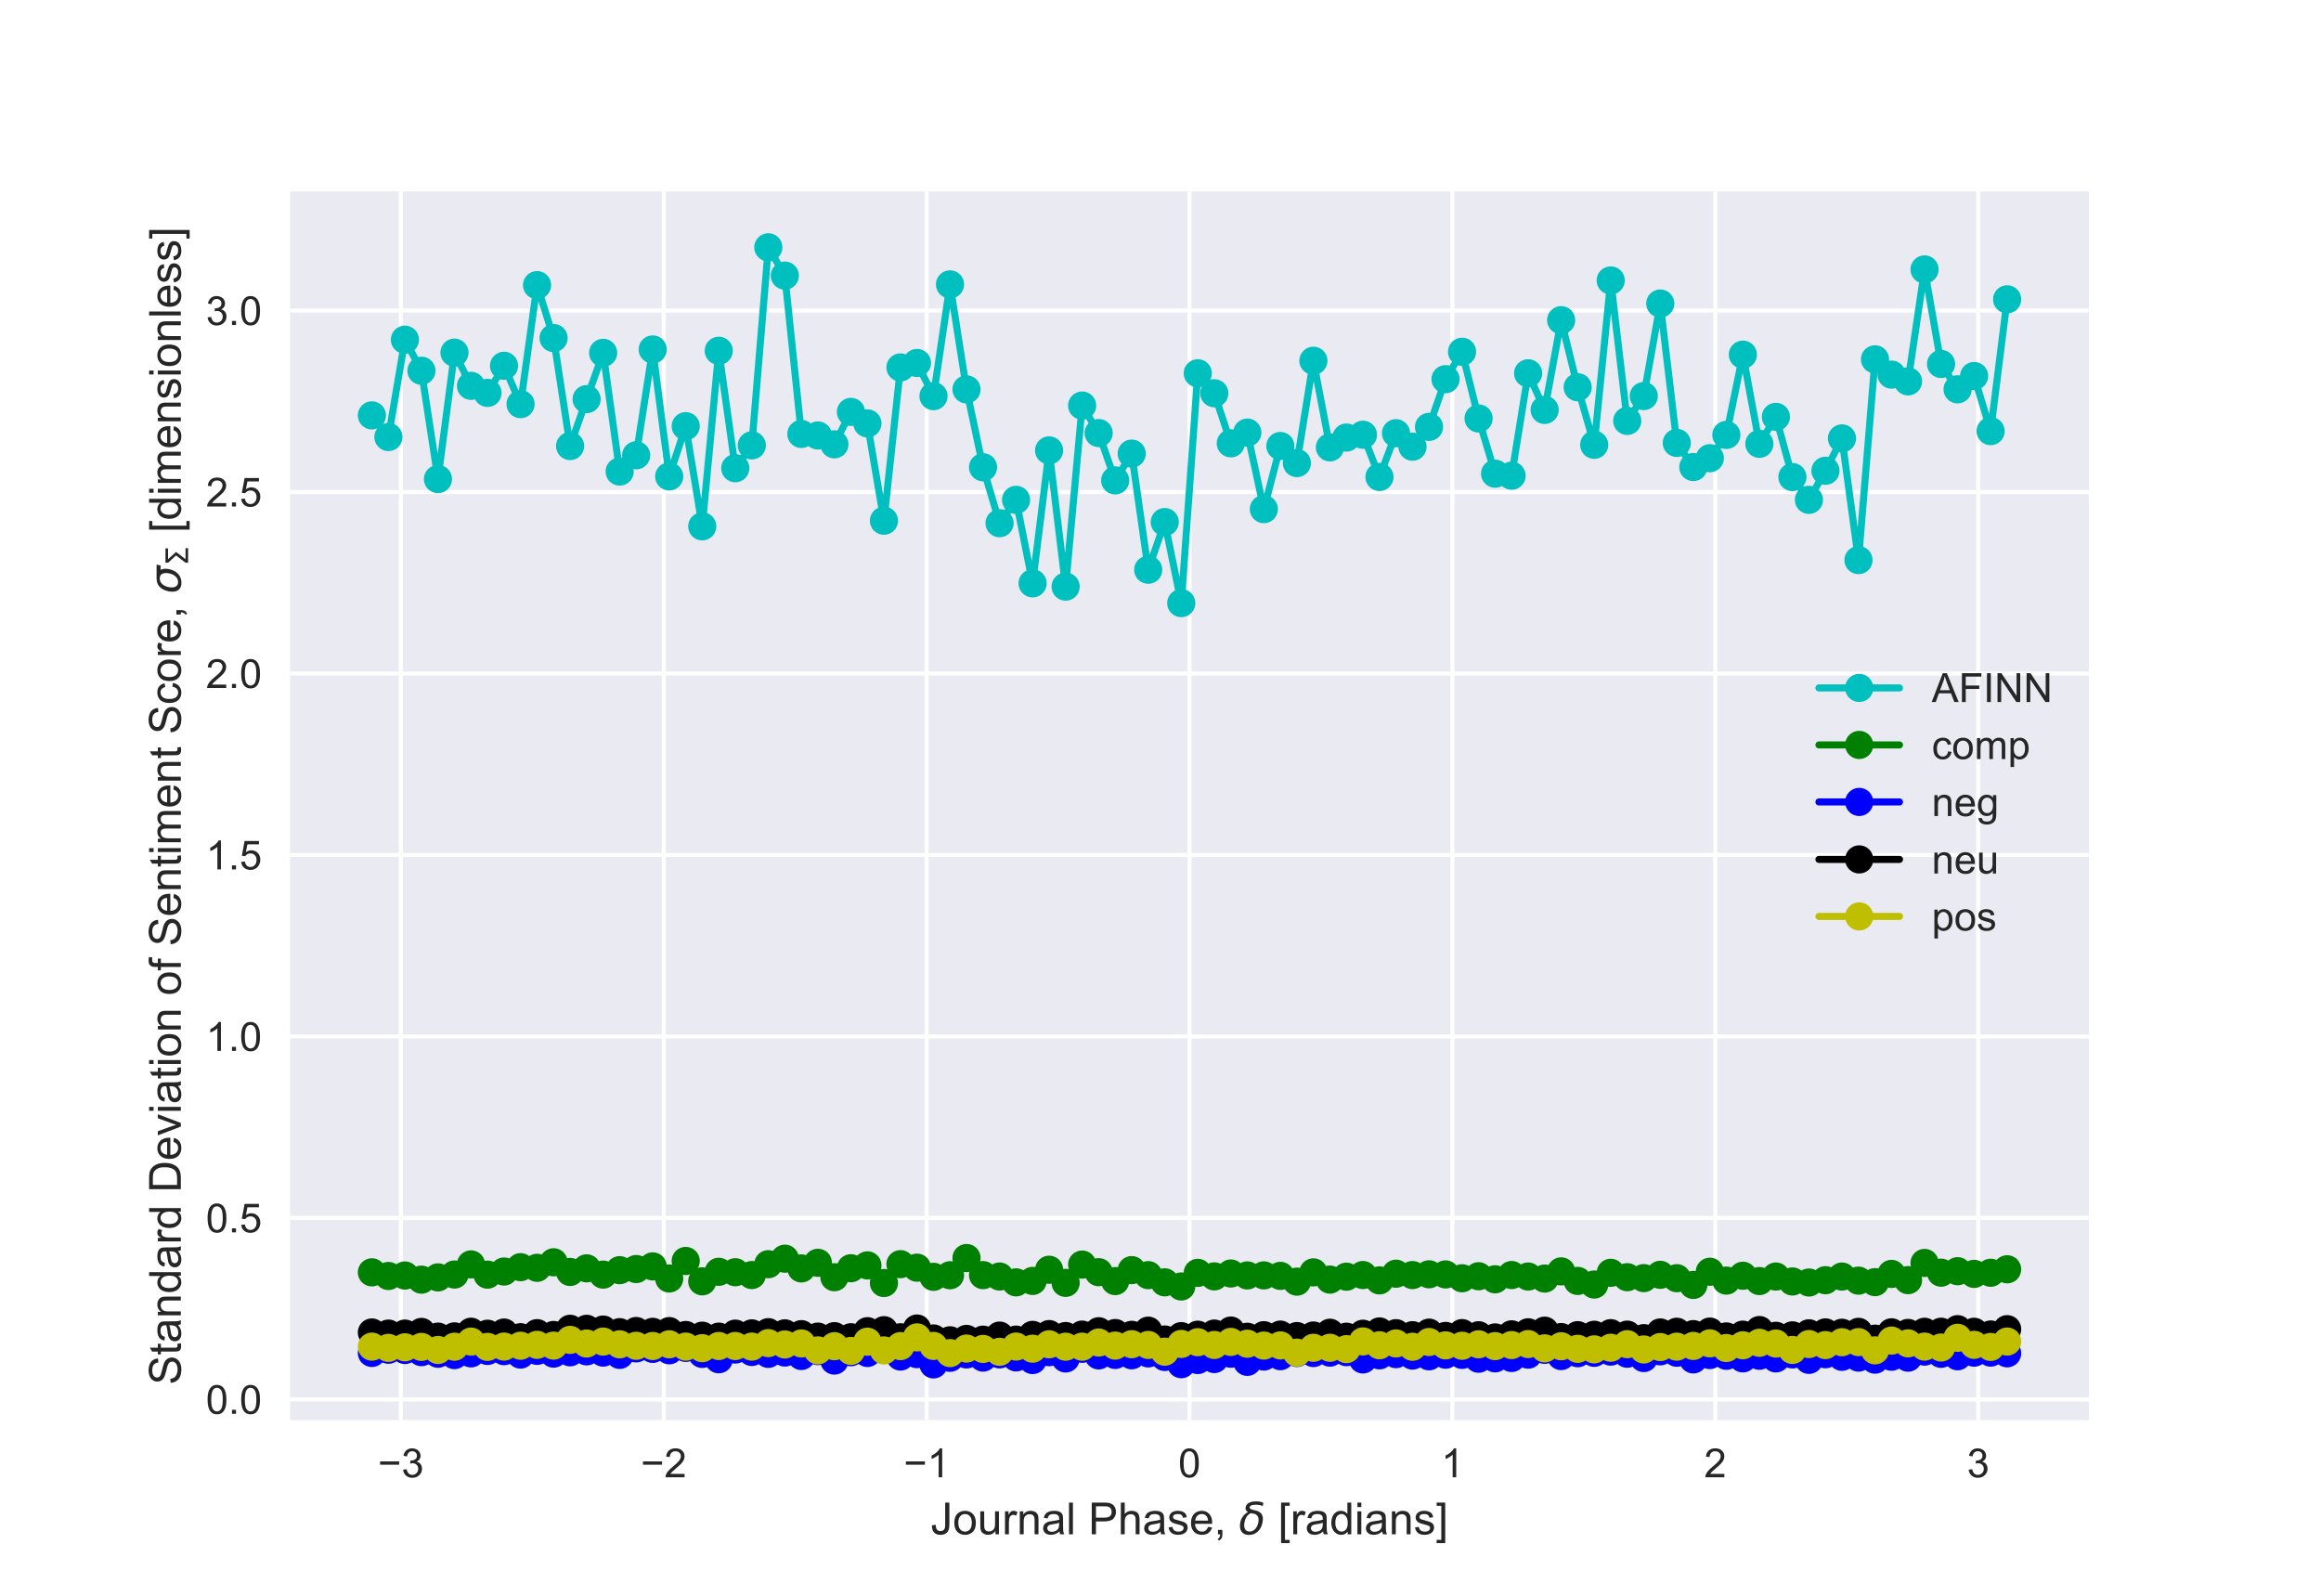 <?xml version="1.0" encoding="utf-8" standalone="no"?>
<!DOCTYPE svg PUBLIC "-//W3C//DTD SVG 1.1//EN"
  "http://www.w3.org/Graphics/SVG/1.1/DTD/svg11.dtd">
<!-- Created with matplotlib (http://matplotlib.org/) -->
<svg height="396pt" version="1.1" viewBox="0 0 576 396" width="576pt" xmlns="http://www.w3.org/2000/svg" xmlns:xlink="http://www.w3.org/1999/xlink">
 <defs>
  <style type="text/css">
*{stroke-linecap:butt;stroke-linejoin:round;}
  </style>
 </defs>
 <g id="figure_1">
  <g id="patch_1">
   <path d="M 0 396 
L 576 396 
L 576 0 
L 0 0 
z
" style="fill:#ffffff;"/>
  </g>
  <g id="axes_1">
   <g id="patch_2">
    <path d="M 72 352.44 
L 518.4 352.44 
L 518.4 47.52 
L 72 47.52 
z
" style="fill:#eaeaf2;"/>
   </g>
   <g id="matplotlib.axis_1">
    <g id="xtick_1">
     <g id="line2d_1">
      <path clip-path="url(#pb9c2f71427)" d="M 99.479 352.44 
L 99.479 47.52 
" style="fill:none;stroke:#ffffff;stroke-linecap:round;"/>
     </g>
     <g id="line2d_2"/>
     <g id="text_1">
      <!-- −3 -->
      <defs>
       <path d="M 52.828 31.203 
L 5.562 31.203 
L 5.562 39.406 
L 52.828 39.406 
z
" id="ArialMT-2212"/>
       <path d="M 4.203 18.891 
L 12.984 20.062 
Q 14.5 12.594 18.141 9.297 
Q 21.781 6 27 6 
Q 33.203 6 37.469 10.297 
Q 41.75 14.594 41.75 20.953 
Q 41.75 27 37.797 30.922 
Q 33.844 34.859 27.734 34.859 
Q 25.25 34.859 21.531 33.891 
L 22.516 41.609 
Q 23.391 41.5 23.922 41.5 
Q 29.547 41.5 34.031 44.422 
Q 38.531 47.359 38.531 53.469 
Q 38.531 58.297 35.25 61.469 
Q 31.984 64.656 26.812 64.656 
Q 21.688 64.656 18.266 61.422 
Q 14.844 58.203 13.875 51.766 
L 5.078 53.328 
Q 6.688 62.156 12.391 67.016 
Q 18.109 71.875 26.609 71.875 
Q 32.469 71.875 37.391 69.359 
Q 42.328 66.844 44.938 62.5 
Q 47.562 58.156 47.562 53.266 
Q 47.562 48.641 45.062 44.828 
Q 42.578 41.016 37.703 38.766 
Q 44.047 37.312 47.562 32.688 
Q 51.078 28.078 51.078 21.141 
Q 51.078 11.766 44.234 5.25 
Q 37.406 -1.266 26.953 -1.266 
Q 17.531 -1.266 11.297 4.344 
Q 5.078 9.969 4.203 18.891 
z
" id="ArialMT-33"/>
      </defs>
      <g style="fill:#262626;" transform="translate(93.778 366.598)scale(0.1 -0.1)">
       <use xlink:href="#ArialMT-2212"/>
       <use x="58.398" xlink:href="#ArialMT-33"/>
      </g>
     </g>
    </g>
    <g id="xtick_2">
     <g id="line2d_3">
      <path clip-path="url(#pb9c2f71427)" d="M 164.719 352.44 
L 164.719 47.52 
" style="fill:none;stroke:#ffffff;stroke-linecap:round;"/>
     </g>
     <g id="line2d_4"/>
     <g id="text_2">
      <!-- −2 -->
      <defs>
       <path d="M 50.344 8.453 
L 50.344 0 
L 3.031 0 
Q 2.938 3.172 4.047 6.109 
Q 5.859 10.938 9.828 15.625 
Q 13.812 20.312 21.344 26.469 
Q 33.016 36.031 37.109 41.625 
Q 41.219 47.219 41.219 52.203 
Q 41.219 57.422 37.469 61 
Q 33.734 64.594 27.734 64.594 
Q 21.391 64.594 17.578 60.781 
Q 13.766 56.984 13.719 50.25 
L 4.688 51.172 
Q 5.609 61.281 11.656 66.578 
Q 17.719 71.875 27.938 71.875 
Q 38.234 71.875 44.234 66.156 
Q 50.25 60.453 50.25 52 
Q 50.25 47.703 48.484 43.547 
Q 46.734 39.406 42.656 34.812 
Q 38.578 30.219 29.109 22.219 
Q 21.188 15.578 18.938 13.203 
Q 16.703 10.844 15.234 8.453 
z
" id="ArialMT-32"/>
      </defs>
      <g style="fill:#262626;" transform="translate(159.018 366.598)scale(0.1 -0.1)">
       <use xlink:href="#ArialMT-2212"/>
       <use x="58.398" xlink:href="#ArialMT-32"/>
      </g>
     </g>
    </g>
    <g id="xtick_3">
     <g id="line2d_5">
      <path clip-path="url(#pb9c2f71427)" d="M 229.96 352.44 
L 229.96 47.52 
" style="fill:none;stroke:#ffffff;stroke-linecap:round;"/>
     </g>
     <g id="line2d_6"/>
     <g id="text_3">
      <!-- −1 -->
      <defs>
       <path d="M 37.25 0 
L 28.469 0 
L 28.469 56 
Q 25.297 52.984 20.141 49.953 
Q 14.984 46.922 10.891 45.406 
L 10.891 53.906 
Q 18.266 57.375 23.781 62.297 
Q 29.297 67.234 31.594 71.875 
L 37.25 71.875 
z
" id="ArialMT-31"/>
      </defs>
      <g style="fill:#262626;" transform="translate(224.259 366.598)scale(0.1 -0.1)">
       <use xlink:href="#ArialMT-2212"/>
       <use x="58.398" xlink:href="#ArialMT-31"/>
      </g>
     </g>
    </g>
    <g id="xtick_4">
     <g id="line2d_7">
      <path clip-path="url(#pb9c2f71427)" d="M 295.2 352.44 
L 295.2 47.52 
" style="fill:none;stroke:#ffffff;stroke-linecap:round;"/>
     </g>
     <g id="line2d_8"/>
     <g id="text_4">
      <!-- 0 -->
      <defs>
       <path d="M 4.156 35.297 
Q 4.156 48 6.766 55.734 
Q 9.375 63.484 14.516 67.672 
Q 19.672 71.875 27.484 71.875 
Q 33.25 71.875 37.594 69.547 
Q 41.938 67.234 44.766 62.859 
Q 47.609 58.5 49.219 52.219 
Q 50.828 45.953 50.828 35.297 
Q 50.828 22.703 48.234 14.969 
Q 45.656 7.234 40.5 3 
Q 35.359 -1.219 27.484 -1.219 
Q 17.141 -1.219 11.234 6.203 
Q 4.156 15.141 4.156 35.297 
z
M 13.188 35.297 
Q 13.188 17.672 17.312 11.828 
Q 21.438 6 27.484 6 
Q 33.547 6 37.672 11.859 
Q 41.797 17.719 41.797 35.297 
Q 41.797 52.984 37.672 58.781 
Q 33.547 64.594 27.391 64.594 
Q 21.344 64.594 17.719 59.469 
Q 13.188 52.938 13.188 35.297 
z
" id="ArialMT-30"/>
      </defs>
      <g style="fill:#262626;" transform="translate(292.42 366.598)scale(0.1 -0.1)">
       <use xlink:href="#ArialMT-30"/>
      </g>
     </g>
    </g>
    <g id="xtick_5">
     <g id="line2d_9">
      <path clip-path="url(#pb9c2f71427)" d="M 360.44 352.44 
L 360.44 47.52 
" style="fill:none;stroke:#ffffff;stroke-linecap:round;"/>
     </g>
     <g id="line2d_10"/>
     <g id="text_5">
      <!-- 1 -->
      <g style="fill:#262626;" transform="translate(357.66 366.598)scale(0.1 -0.1)">
       <use xlink:href="#ArialMT-31"/>
      </g>
     </g>
    </g>
    <g id="xtick_6">
     <g id="line2d_11">
      <path clip-path="url(#pb9c2f71427)" d="M 425.681 352.44 
L 425.681 47.52 
" style="fill:none;stroke:#ffffff;stroke-linecap:round;"/>
     </g>
     <g id="line2d_12"/>
     <g id="text_6">
      <!-- 2 -->
      <g style="fill:#262626;" transform="translate(422.9 366.598)scale(0.1 -0.1)">
       <use xlink:href="#ArialMT-32"/>
      </g>
     </g>
    </g>
    <g id="xtick_7">
     <g id="line2d_13">
      <path clip-path="url(#pb9c2f71427)" d="M 490.921 352.44 
L 490.921 47.52 
" style="fill:none;stroke:#ffffff;stroke-linecap:round;"/>
     </g>
     <g id="line2d_14"/>
     <g id="text_7">
      <!-- 3 -->
      <g style="fill:#262626;" transform="translate(488.141 366.598)scale(0.1 -0.1)">
       <use xlink:href="#ArialMT-33"/>
      </g>
     </g>
    </g>
    <g id="text_8">
     <!-- Journal Phase, $\delta$ [radians] -->
     <defs>
      <path d="M 2.875 20.312 
L 11.422 21.484 
Q 11.766 13.281 14.5 10.25 
Q 17.234 7.234 22.078 7.234 
Q 25.641 7.234 28.219 8.859 
Q 30.812 10.5 31.781 13.297 
Q 32.766 16.109 32.766 22.266 
L 32.766 71.578 
L 42.234 71.578 
L 42.234 22.797 
Q 42.234 13.812 40.062 8.875 
Q 37.891 3.953 33.172 1.359 
Q 28.469 -1.219 22.125 -1.219 
Q 12.703 -1.219 7.688 4.203 
Q 2.688 9.625 2.875 20.312 
z
" id="ArialMT-4a"/>
      <path d="M 3.328 25.922 
Q 3.328 40.328 11.328 47.266 
Q 18.016 53.031 27.641 53.031 
Q 38.328 53.031 45.109 46.016 
Q 51.906 39.016 51.906 26.656 
Q 51.906 16.656 48.906 10.906 
Q 45.906 5.172 40.156 2 
Q 34.422 -1.172 27.641 -1.172 
Q 16.75 -1.172 10.031 5.812 
Q 3.328 12.797 3.328 25.922 
z
M 12.359 25.922 
Q 12.359 15.969 16.703 11.016 
Q 21.047 6.062 27.641 6.062 
Q 34.188 6.062 38.531 11.031 
Q 42.875 16.016 42.875 26.219 
Q 42.875 35.844 38.5 40.797 
Q 34.125 45.75 27.641 45.75 
Q 21.047 45.75 16.703 40.812 
Q 12.359 35.891 12.359 25.922 
z
" id="ArialMT-6f"/>
      <path d="M 40.578 0 
L 40.578 7.625 
Q 34.516 -1.172 24.125 -1.172 
Q 19.531 -1.172 15.547 0.578 
Q 11.578 2.344 9.641 5 
Q 7.719 7.672 6.938 11.531 
Q 6.391 14.109 6.391 19.734 
L 6.391 51.859 
L 15.188 51.859 
L 15.188 23.094 
Q 15.188 16.219 15.719 13.812 
Q 16.547 10.359 19.234 8.375 
Q 21.922 6.391 25.875 6.391 
Q 29.828 6.391 33.297 8.422 
Q 36.766 10.453 38.203 13.938 
Q 39.656 17.438 39.656 24.078 
L 39.656 51.859 
L 48.438 51.859 
L 48.438 0 
z
" id="ArialMT-75"/>
      <path d="M 6.5 0 
L 6.5 51.859 
L 14.406 51.859 
L 14.406 44 
Q 17.438 49.516 20 51.266 
Q 22.562 53.031 25.641 53.031 
Q 30.078 53.031 34.672 50.203 
L 31.641 42.047 
Q 28.422 43.953 25.203 43.953 
Q 22.312 43.953 20.016 42.219 
Q 17.719 40.484 16.75 37.406 
Q 15.281 32.719 15.281 27.156 
L 15.281 0 
z
" id="ArialMT-72"/>
      <path d="M 6.594 0 
L 6.594 51.859 
L 14.5 51.859 
L 14.5 44.484 
Q 20.219 53.031 31 53.031 
Q 35.688 53.031 39.625 51.344 
Q 43.562 49.656 45.516 46.922 
Q 47.469 44.188 48.25 40.438 
Q 48.734 37.984 48.734 31.891 
L 48.734 0 
L 39.938 0 
L 39.938 31.547 
Q 39.938 36.922 38.906 39.578 
Q 37.891 42.234 35.281 43.812 
Q 32.672 45.406 29.156 45.406 
Q 23.531 45.406 19.453 41.844 
Q 15.375 38.281 15.375 28.328 
L 15.375 0 
z
" id="ArialMT-6e"/>
      <path d="M 40.438 6.391 
Q 35.547 2.25 31.031 0.531 
Q 26.516 -1.172 21.344 -1.172 
Q 12.797 -1.172 8.203 3 
Q 3.609 7.172 3.609 13.672 
Q 3.609 17.484 5.344 20.625 
Q 7.078 23.781 9.891 25.688 
Q 12.703 27.594 16.219 28.562 
Q 18.797 29.25 24.031 29.891 
Q 34.672 31.156 39.703 32.906 
Q 39.75 34.719 39.75 35.203 
Q 39.75 40.578 37.25 42.781 
Q 33.891 45.75 27.25 45.75 
Q 21.047 45.75 18.094 43.578 
Q 15.141 41.406 13.719 35.891 
L 5.125 37.062 
Q 6.297 42.578 8.984 45.969 
Q 11.672 49.359 16.75 51.188 
Q 21.828 53.031 28.516 53.031 
Q 35.156 53.031 39.297 51.469 
Q 43.453 49.906 45.406 47.531 
Q 47.359 45.172 48.141 41.547 
Q 48.578 39.312 48.578 33.453 
L 48.578 21.734 
Q 48.578 9.469 49.141 6.219 
Q 49.703 2.984 51.375 0 
L 42.188 0 
Q 40.828 2.734 40.438 6.391 
z
M 39.703 26.031 
Q 34.906 24.078 25.344 22.703 
Q 19.922 21.922 17.672 20.938 
Q 15.438 19.969 14.203 18.094 
Q 12.984 16.219 12.984 13.922 
Q 12.984 10.406 15.641 8.062 
Q 18.312 5.719 23.438 5.719 
Q 28.516 5.719 32.469 7.938 
Q 36.422 10.156 38.281 14.016 
Q 39.703 17 39.703 22.797 
z
" id="ArialMT-61"/>
      <path d="M 6.391 0 
L 6.391 71.578 
L 15.188 71.578 
L 15.188 0 
z
" id="ArialMT-6c"/>
      <path id="ArialMT-20"/>
      <path d="M 7.719 0 
L 7.719 71.578 
L 34.719 71.578 
Q 41.844 71.578 45.609 70.906 
Q 50.875 70.016 54.438 67.547 
Q 58.016 65.094 60.188 60.641 
Q 62.359 56.203 62.359 50.875 
Q 62.359 41.75 56.547 35.422 
Q 50.734 29.109 35.547 29.109 
L 17.188 29.109 
L 17.188 0 
z
M 17.188 37.547 
L 35.688 37.547 
Q 44.875 37.547 48.734 40.969 
Q 52.594 44.391 52.594 50.594 
Q 52.594 55.078 50.312 58.266 
Q 48.047 61.469 44.344 62.5 
Q 41.938 63.141 35.5 63.141 
L 17.188 63.141 
z
" id="ArialMT-50"/>
      <path d="M 6.594 0 
L 6.594 71.578 
L 15.375 71.578 
L 15.375 45.906 
Q 21.531 53.031 30.906 53.031 
Q 36.672 53.031 40.922 50.75 
Q 45.172 48.484 47 44.484 
Q 48.828 40.484 48.828 32.859 
L 48.828 0 
L 40.047 0 
L 40.047 32.859 
Q 40.047 39.453 37.188 42.453 
Q 34.328 45.453 29.109 45.453 
Q 25.203 45.453 21.75 43.422 
Q 18.312 41.406 16.844 37.938 
Q 15.375 34.469 15.375 28.375 
L 15.375 0 
z
" id="ArialMT-68"/>
      <path d="M 3.078 15.484 
L 11.766 16.844 
Q 12.5 11.625 15.844 8.844 
Q 19.188 6.062 25.203 6.062 
Q 31.25 6.062 34.172 8.516 
Q 37.109 10.984 37.109 14.312 
Q 37.109 17.281 34.516 19 
Q 32.719 20.172 25.531 21.969 
Q 15.875 24.422 12.141 26.203 
Q 8.406 27.984 6.469 31.125 
Q 4.547 34.281 4.547 38.094 
Q 4.547 41.547 6.125 44.5 
Q 7.719 47.469 10.453 49.422 
Q 12.5 50.922 16.031 51.969 
Q 19.578 53.031 23.641 53.031 
Q 29.734 53.031 34.344 51.266 
Q 38.969 49.516 41.156 46.5 
Q 43.359 43.5 44.188 38.484 
L 35.594 37.312 
Q 35.016 41.312 32.203 43.547 
Q 29.391 45.797 24.266 45.797 
Q 18.219 45.797 15.625 43.797 
Q 13.031 41.797 13.031 39.109 
Q 13.031 37.406 14.109 36.031 
Q 15.188 34.625 17.484 33.688 
Q 18.797 33.203 25.25 31.453 
Q 34.578 28.953 38.25 27.359 
Q 41.938 25.781 44.031 22.75 
Q 46.141 19.734 46.141 15.234 
Q 46.141 10.844 43.578 6.953 
Q 41.016 3.078 36.172 0.953 
Q 31.344 -1.172 25.25 -1.172 
Q 15.141 -1.172 9.844 3.031 
Q 4.547 7.234 3.078 15.484 
z
" id="ArialMT-73"/>
      <path d="M 42.094 16.703 
L 51.172 15.578 
Q 49.031 7.625 43.219 3.219 
Q 37.406 -1.172 28.375 -1.172 
Q 17 -1.172 10.328 5.828 
Q 3.656 12.844 3.656 25.484 
Q 3.656 38.578 10.391 45.797 
Q 17.141 53.031 27.875 53.031 
Q 38.281 53.031 44.875 45.953 
Q 51.469 38.875 51.469 26.031 
Q 51.469 25.25 51.422 23.688 
L 12.75 23.688 
Q 13.234 15.141 17.578 10.594 
Q 21.922 6.062 28.422 6.062 
Q 33.25 6.062 36.672 8.594 
Q 40.094 11.141 42.094 16.703 
z
M 13.234 30.906 
L 42.188 30.906 
Q 41.609 37.453 38.875 40.719 
Q 34.672 45.797 27.984 45.797 
Q 21.922 45.797 17.797 41.75 
Q 13.672 37.703 13.234 30.906 
z
" id="ArialMT-65"/>
      <path d="M 8.891 0 
L 8.891 10.016 
L 18.891 10.016 
L 18.891 0 
Q 18.891 -5.516 16.938 -8.906 
Q 14.984 -12.312 10.75 -14.156 
L 8.297 -10.406 
Q 11.078 -9.188 12.391 -6.812 
Q 13.719 -4.438 13.875 0 
z
" id="ArialMT-2c"/>
      <path d="M 54.25 63.328 
Q 49.953 66.75 38.281 66.75 
Q 25.922 66.75 24.812 61.031 
Q 23.922 56.547 36.375 54.203 
Q 46.141 52.391 50.828 46.922 
Q 56.5 40.328 53.859 26.812 
Q 51.312 13.875 43.172 6.25 
Q 34.969 -1.422 23.25 -1.422 
Q 11.578 -1.422 6.344 6.25 
Q 1.125 13.875 3.766 27.297 
Q 5.672 37.25 13.922 45.312 
Q 17.141 48.438 21.141 50.203 
Q 14.266 54.047 15.625 60.938 
Q 18.219 74.219 39.75 74.219 
Q 50.531 74.219 55.719 70.797 
z
M 27.391 47.75 
Q 23.828 46.344 20.406 42.781 
Q 15.141 37.25 13.234 27.297 
Q 11.281 17.391 14.359 11.812 
Q 17.484 6.203 24.75 6.203 
Q 31.938 6.203 37.203 11.859 
Q 42.531 17.531 44.344 26.812 
Q 46.188 36.531 42.672 41.219 
Q 38.922 46.234 32.859 46.781 
Q 29.781 47.078 27.391 47.75 
z
" id="DejaVuSans-Oblique-3b4"/>
      <path d="M 6.781 -19.875 
L 6.781 71.578 
L 26.172 71.578 
L 26.172 64.312 
L 15.578 64.312 
L 15.578 -12.594 
L 26.172 -12.594 
L 26.172 -19.875 
z
" id="ArialMT-5b"/>
      <path d="M 40.234 0 
L 40.234 6.547 
Q 35.297 -1.172 25.734 -1.172 
Q 19.531 -1.172 14.328 2.25 
Q 9.125 5.672 6.266 11.797 
Q 3.422 17.922 3.422 25.875 
Q 3.422 33.641 6 39.969 
Q 8.594 46.297 13.766 49.656 
Q 18.953 53.031 25.344 53.031 
Q 30.031 53.031 33.688 51.047 
Q 37.359 49.078 39.656 45.906 
L 39.656 71.578 
L 48.391 71.578 
L 48.391 0 
z
M 12.453 25.875 
Q 12.453 15.922 16.641 10.984 
Q 20.844 6.062 26.562 6.062 
Q 32.328 6.062 36.344 10.766 
Q 40.375 15.484 40.375 25.141 
Q 40.375 35.797 36.266 40.766 
Q 32.172 45.75 26.172 45.75 
Q 20.312 45.75 16.375 40.969 
Q 12.453 36.188 12.453 25.875 
z
" id="ArialMT-64"/>
      <path d="M 6.641 61.469 
L 6.641 71.578 
L 15.438 71.578 
L 15.438 61.469 
z
M 6.641 0 
L 6.641 51.859 
L 15.438 51.859 
L 15.438 0 
z
" id="ArialMT-69"/>
      <path d="M 21.297 -19.875 
L 1.906 -19.875 
L 1.906 -12.594 
L 12.5 -12.594 
L 12.5 64.312 
L 1.906 64.312 
L 1.906 71.578 
L 21.297 71.578 
z
" id="ArialMT-5d"/>
     </defs>
     <g style="fill:#262626;" transform="translate(230.96 380.835)scale(0.11 -0.11)">
      <use transform="translate(0 0.781)" xlink:href="#ArialMT-4a"/>
      <use transform="translate(50 0.781)" xlink:href="#ArialMT-6f"/>
      <use transform="translate(105.615 0.781)" xlink:href="#ArialMT-75"/>
      <use transform="translate(161.23 0.781)" xlink:href="#ArialMT-72"/>
      <use transform="translate(194.531 0.781)" xlink:href="#ArialMT-6e"/>
      <use transform="translate(250.146 0.781)" xlink:href="#ArialMT-61"/>
      <use transform="translate(305.762 0.781)" xlink:href="#ArialMT-6c"/>
      <use transform="translate(327.979 0.781)" xlink:href="#ArialMT-20"/>
      <use transform="translate(355.762 0.781)" xlink:href="#ArialMT-50"/>
      <use transform="translate(422.461 0.781)" xlink:href="#ArialMT-68"/>
      <use transform="translate(478.076 0.781)" xlink:href="#ArialMT-61"/>
      <use transform="translate(533.691 0.781)" xlink:href="#ArialMT-73"/>
      <use transform="translate(583.691 0.781)" xlink:href="#ArialMT-65"/>
      <use transform="translate(639.307 0.781)" xlink:href="#ArialMT-2c"/>
      <use transform="translate(667.09 0.781)" xlink:href="#ArialMT-20"/>
      <use transform="translate(694.873 0.781)" xlink:href="#DejaVuSans-Oblique-3b4"/>
      <use transform="translate(756.055 0.781)" xlink:href="#ArialMT-20"/>
      <use transform="translate(783.838 0.781)" xlink:href="#ArialMT-5b"/>
      <use transform="translate(811.621 0.781)" xlink:href="#ArialMT-72"/>
      <use transform="translate(844.922 0.781)" xlink:href="#ArialMT-61"/>
      <use transform="translate(900.537 0.781)" xlink:href="#ArialMT-64"/>
      <use transform="translate(956.152 0.781)" xlink:href="#ArialMT-69"/>
      <use transform="translate(978.369 0.781)" xlink:href="#ArialMT-61"/>
      <use transform="translate(1033.984 0.781)" xlink:href="#ArialMT-6e"/>
      <use transform="translate(1089.6 0.781)" xlink:href="#ArialMT-73"/>
      <use transform="translate(1139.6 0.781)" xlink:href="#ArialMT-5d"/>
     </g>
    </g>
   </g>
   <g id="matplotlib.axis_2">
    <g id="ytick_1">
     <g id="line2d_15">
      <path clip-path="url(#pb9c2f71427)" d="M 72 347.273 
L 518.4 347.273 
" style="fill:none;stroke:#ffffff;stroke-linecap:round;"/>
     </g>
     <g id="line2d_16"/>
     <g id="text_9">
      <!-- 0.0 -->
      <defs>
       <path d="M 9.078 0 
L 9.078 10.016 
L 19.094 10.016 
L 19.094 0 
z
" id="ArialMT-2e"/>
      </defs>
      <g style="fill:#262626;" transform="translate(51.1 350.852)scale(0.1 -0.1)">
       <use xlink:href="#ArialMT-30"/>
       <use x="55.615" xlink:href="#ArialMT-2e"/>
       <use x="83.398" xlink:href="#ArialMT-30"/>
      </g>
     </g>
    </g>
    <g id="ytick_2">
     <g id="line2d_17">
      <path clip-path="url(#pb9c2f71427)" d="M 72 302.24 
L 518.4 302.24 
" style="fill:none;stroke:#ffffff;stroke-linecap:round;"/>
     </g>
     <g id="line2d_18"/>
     <g id="text_10">
      <!-- 0.5 -->
      <defs>
       <path d="M 4.156 18.75 
L 13.375 19.531 
Q 14.406 12.797 18.141 9.391 
Q 21.875 6 27.156 6 
Q 33.5 6 37.891 10.781 
Q 42.281 15.578 42.281 23.484 
Q 42.281 31 38.062 35.344 
Q 33.844 39.703 27 39.703 
Q 22.75 39.703 19.328 37.766 
Q 15.922 35.844 13.969 32.766 
L 5.719 33.844 
L 12.641 70.609 
L 48.25 70.609 
L 48.25 62.203 
L 19.672 62.203 
L 15.828 42.969 
Q 22.266 47.469 29.344 47.469 
Q 38.719 47.469 45.156 40.969 
Q 51.609 34.469 51.609 24.266 
Q 51.609 14.547 45.953 7.469 
Q 39.062 -1.219 27.156 -1.219 
Q 17.391 -1.219 11.203 4.25 
Q 5.031 9.719 4.156 18.75 
z
" id="ArialMT-35"/>
      </defs>
      <g style="fill:#262626;" transform="translate(51.1 305.819)scale(0.1 -0.1)">
       <use xlink:href="#ArialMT-30"/>
       <use x="55.615" xlink:href="#ArialMT-2e"/>
       <use x="83.398" xlink:href="#ArialMT-35"/>
      </g>
     </g>
    </g>
    <g id="ytick_3">
     <g id="line2d_19">
      <path clip-path="url(#pb9c2f71427)" d="M 72 257.206 
L 518.4 257.206 
" style="fill:none;stroke:#ffffff;stroke-linecap:round;"/>
     </g>
     <g id="line2d_20"/>
     <g id="text_11">
      <!-- 1.0 -->
      <g style="fill:#262626;" transform="translate(51.1 260.785)scale(0.1 -0.1)">
       <use xlink:href="#ArialMT-31"/>
       <use x="55.615" xlink:href="#ArialMT-2e"/>
       <use x="83.398" xlink:href="#ArialMT-30"/>
      </g>
     </g>
    </g>
    <g id="ytick_4">
     <g id="line2d_21">
      <path clip-path="url(#pb9c2f71427)" d="M 72 212.173 
L 518.4 212.173 
" style="fill:none;stroke:#ffffff;stroke-linecap:round;"/>
     </g>
     <g id="line2d_22"/>
     <g id="text_12">
      <!-- 1.5 -->
      <g style="fill:#262626;" transform="translate(51.1 215.752)scale(0.1 -0.1)">
       <use xlink:href="#ArialMT-31"/>
       <use x="55.615" xlink:href="#ArialMT-2e"/>
       <use x="83.398" xlink:href="#ArialMT-35"/>
      </g>
     </g>
    </g>
    <g id="ytick_5">
     <g id="line2d_23">
      <path clip-path="url(#pb9c2f71427)" d="M 72 167.14 
L 518.4 167.14 
" style="fill:none;stroke:#ffffff;stroke-linecap:round;"/>
     </g>
     <g id="line2d_24"/>
     <g id="text_13">
      <!-- 2.0 -->
      <g style="fill:#262626;" transform="translate(51.1 170.719)scale(0.1 -0.1)">
       <use xlink:href="#ArialMT-32"/>
       <use x="55.615" xlink:href="#ArialMT-2e"/>
       <use x="83.398" xlink:href="#ArialMT-30"/>
      </g>
     </g>
    </g>
    <g id="ytick_6">
     <g id="line2d_25">
      <path clip-path="url(#pb9c2f71427)" d="M 72 122.107 
L 518.4 122.107 
" style="fill:none;stroke:#ffffff;stroke-linecap:round;"/>
     </g>
     <g id="line2d_26"/>
     <g id="text_14">
      <!-- 2.5 -->
      <g style="fill:#262626;" transform="translate(51.1 125.686)scale(0.1 -0.1)">
       <use xlink:href="#ArialMT-32"/>
       <use x="55.615" xlink:href="#ArialMT-2e"/>
       <use x="83.398" xlink:href="#ArialMT-35"/>
      </g>
     </g>
    </g>
    <g id="ytick_7">
     <g id="line2d_27">
      <path clip-path="url(#pb9c2f71427)" d="M 72 77.073 
L 518.4 77.073 
" style="fill:none;stroke:#ffffff;stroke-linecap:round;"/>
     </g>
     <g id="line2d_28"/>
     <g id="text_15">
      <!-- 3.0 -->
      <g style="fill:#262626;" transform="translate(51.1 80.652)scale(0.1 -0.1)">
       <use xlink:href="#ArialMT-33"/>
       <use x="55.615" xlink:href="#ArialMT-2e"/>
       <use x="83.398" xlink:href="#ArialMT-30"/>
      </g>
     </g>
    </g>
    <g id="text_16">
     <!-- Standard Deviation of Sentiment Score, $\sigma_{\Sigma}$ [dimensionless] -->
     <defs>
      <path d="M 4.5 23 
L 13.422 23.781 
Q 14.062 18.406 16.375 14.969 
Q 18.703 11.531 23.578 9.406 
Q 28.469 7.281 34.578 7.281 
Q 39.984 7.281 44.141 8.891 
Q 48.297 10.5 50.312 13.297 
Q 52.344 16.109 52.344 19.438 
Q 52.344 22.797 50.391 25.312 
Q 48.438 27.828 43.953 29.547 
Q 41.062 30.672 31.203 33.031 
Q 21.344 35.406 17.391 37.5 
Q 12.25 40.188 9.734 44.156 
Q 7.234 48.141 7.234 53.078 
Q 7.234 58.5 10.297 63.203 
Q 13.375 67.922 19.281 70.359 
Q 25.203 72.797 32.422 72.797 
Q 40.375 72.797 46.453 70.234 
Q 52.547 67.672 55.812 62.688 
Q 59.078 57.719 59.328 51.422 
L 50.25 50.734 
Q 49.516 57.516 45.281 60.984 
Q 41.062 64.453 32.812 64.453 
Q 24.219 64.453 20.281 61.297 
Q 16.359 58.156 16.359 53.719 
Q 16.359 49.859 19.141 47.359 
Q 21.875 44.875 33.422 42.266 
Q 44.969 39.656 49.266 37.703 
Q 55.516 34.812 58.484 30.391 
Q 61.469 25.984 61.469 20.219 
Q 61.469 14.5 58.203 9.438 
Q 54.938 4.391 48.797 1.578 
Q 42.672 -1.219 35.016 -1.219 
Q 25.297 -1.219 18.719 1.609 
Q 12.156 4.438 8.422 10.125 
Q 4.688 15.828 4.5 23 
z
" id="ArialMT-53"/>
      <path d="M 25.781 7.859 
L 27.047 0.094 
Q 23.344 -0.688 20.406 -0.688 
Q 15.625 -0.688 12.984 0.828 
Q 10.359 2.344 9.281 4.812 
Q 8.203 7.281 8.203 15.188 
L 8.203 45.016 
L 1.766 45.016 
L 1.766 51.859 
L 8.203 51.859 
L 8.203 64.703 
L 16.938 69.969 
L 16.938 51.859 
L 25.781 51.859 
L 25.781 45.016 
L 16.938 45.016 
L 16.938 14.703 
Q 16.938 10.938 17.406 9.859 
Q 17.875 8.797 18.922 8.156 
Q 19.969 7.516 21.922 7.516 
Q 23.391 7.516 25.781 7.859 
z
" id="ArialMT-74"/>
      <path d="M 7.719 0 
L 7.719 71.578 
L 32.375 71.578 
Q 40.719 71.578 45.125 70.562 
Q 51.266 69.141 55.609 65.438 
Q 61.281 60.641 64.078 53.188 
Q 66.891 45.75 66.891 36.188 
Q 66.891 28.031 64.984 21.734 
Q 63.094 15.438 60.109 11.297 
Q 57.125 7.172 53.578 4.797 
Q 50.047 2.438 45.047 1.219 
Q 40.047 0 33.547 0 
z
M 17.188 8.453 
L 32.469 8.453 
Q 39.547 8.453 43.578 9.766 
Q 47.609 11.078 50 13.484 
Q 53.375 16.844 55.25 22.531 
Q 57.125 28.219 57.125 36.328 
Q 57.125 47.562 53.438 53.594 
Q 49.75 59.625 44.484 61.672 
Q 40.672 63.141 32.234 63.141 
L 17.188 63.141 
z
" id="ArialMT-44"/>
      <path d="M 21 0 
L 1.266 51.859 
L 10.547 51.859 
L 21.688 20.797 
Q 23.484 15.766 25 10.359 
Q 26.172 14.453 28.266 20.219 
L 39.797 51.859 
L 48.828 51.859 
L 29.203 0 
z
" id="ArialMT-76"/>
      <path d="M 8.688 0 
L 8.688 45.016 
L 0.922 45.016 
L 0.922 51.859 
L 8.688 51.859 
L 8.688 57.375 
Q 8.688 62.594 9.625 65.141 
Q 10.891 68.562 14.078 70.672 
Q 17.281 72.797 23.047 72.797 
Q 26.766 72.797 31.25 71.922 
L 29.938 64.266 
Q 27.203 64.75 24.75 64.75 
Q 20.75 64.75 19.094 63.031 
Q 17.438 61.328 17.438 56.641 
L 17.438 51.859 
L 27.547 51.859 
L 27.547 45.016 
L 17.438 45.016 
L 17.438 0 
z
" id="ArialMT-66"/>
      <path d="M 6.594 0 
L 6.594 51.859 
L 14.453 51.859 
L 14.453 44.578 
Q 16.891 48.391 20.938 50.703 
Q 25 53.031 30.172 53.031 
Q 35.938 53.031 39.625 50.641 
Q 43.312 48.25 44.828 43.953 
Q 50.984 53.031 60.844 53.031 
Q 68.562 53.031 72.703 48.75 
Q 76.859 44.484 76.859 35.594 
L 76.859 0 
L 68.109 0 
L 68.109 32.672 
Q 68.109 37.938 67.25 40.25 
Q 66.406 42.578 64.156 43.984 
Q 61.922 45.406 58.891 45.406 
Q 53.422 45.406 49.797 41.766 
Q 46.188 38.141 46.188 30.125 
L 46.188 0 
L 37.406 0 
L 37.406 33.688 
Q 37.406 39.547 35.25 42.469 
Q 33.109 45.406 28.219 45.406 
Q 24.516 45.406 21.359 43.453 
Q 18.219 41.5 16.797 37.734 
Q 15.375 33.984 15.375 26.906 
L 15.375 0 
z
" id="ArialMT-6d"/>
      <path d="M 40.438 19 
L 49.078 17.875 
Q 47.656 8.938 41.812 3.875 
Q 35.984 -1.172 27.484 -1.172 
Q 16.844 -1.172 10.375 5.781 
Q 3.906 12.75 3.906 25.734 
Q 3.906 34.125 6.688 40.422 
Q 9.469 46.734 15.156 49.875 
Q 20.844 53.031 27.547 53.031 
Q 35.984 53.031 41.359 48.75 
Q 46.734 44.484 48.25 36.625 
L 39.703 35.297 
Q 38.484 40.531 35.375 43.156 
Q 32.281 45.797 27.875 45.797 
Q 21.234 45.797 17.078 41.031 
Q 12.938 36.281 12.938 25.984 
Q 12.938 15.531 16.938 10.797 
Q 20.953 6.062 27.391 6.062 
Q 32.562 6.062 36.031 9.234 
Q 39.5 12.406 40.438 19 
z
" id="ArialMT-63"/>
      <path d="M 34.672 47.562 
Q 27.25 47.562 22.219 42.188 
Q 16.891 36.578 15.141 27.297 
Q 13.188 17.484 16.312 11.812 
Q 19.391 6.203 26.656 6.203 
Q 33.844 6.203 39.109 11.859 
Q 44.438 17.531 46.344 27.297 
Q 48.047 36.234 45.016 42.188 
Q 42.188 47.562 34.672 47.562 
z
M 36.078 54.734 
L 65.922 54.688 
L 64.156 45.703 
L 54.109 45.703 
Q 57.906 38.094 55.859 27.297 
Q 53.219 13.875 45.062 6.25 
Q 36.859 -1.422 25.141 -1.422 
Q 13.375 -1.422 8.203 6.25 
Q 3.031 13.875 5.672 27.297 
Q 8.25 40.766 16.406 48.391 
Q 23.188 54.734 36.078 54.734 
z
" id="DejaVuSans-Oblique-3c3"/>
      <path d="M 21.141 8.297 
L 56.781 8.297 
L 56.781 0 
L 9.812 0 
L 9.812 8.297 
L 33.203 38.766 
L 9.812 64.594 
L 9.812 72.906 
L 55.906 72.906 
L 55.906 64.594 
L 21.141 64.594 
L 44.531 38.969 
z
" id="DejaVuSans-3a3"/>
     </defs>
     <g style="fill:#262626;" transform="translate(44.9 343.64)rotate(-90)scale(0.11 -0.11)">
      <use transform="translate(0 0.203)" xlink:href="#ArialMT-53"/>
      <use transform="translate(66.699 0.203)" xlink:href="#ArialMT-74"/>
      <use transform="translate(94.482 0.203)" xlink:href="#ArialMT-61"/>
      <use transform="translate(150.098 0.203)" xlink:href="#ArialMT-6e"/>
      <use transform="translate(205.713 0.203)" xlink:href="#ArialMT-64"/>
      <use transform="translate(261.328 0.203)" xlink:href="#ArialMT-61"/>
      <use transform="translate(316.943 0.203)" xlink:href="#ArialMT-72"/>
      <use transform="translate(350.244 0.203)" xlink:href="#ArialMT-64"/>
      <use transform="translate(405.859 0.203)" xlink:href="#ArialMT-20"/>
      <use transform="translate(433.643 0.203)" xlink:href="#ArialMT-44"/>
      <use transform="translate(505.859 0.203)" xlink:href="#ArialMT-65"/>
      <use transform="translate(561.475 0.203)" xlink:href="#ArialMT-76"/>
      <use transform="translate(611.475 0.203)" xlink:href="#ArialMT-69"/>
      <use transform="translate(633.691 0.203)" xlink:href="#ArialMT-61"/>
      <use transform="translate(689.307 0.203)" xlink:href="#ArialMT-74"/>
      <use transform="translate(717.09 0.203)" xlink:href="#ArialMT-69"/>
      <use transform="translate(739.307 0.203)" xlink:href="#ArialMT-6f"/>
      <use transform="translate(794.922 0.203)" xlink:href="#ArialMT-6e"/>
      <use transform="translate(850.537 0.203)" xlink:href="#ArialMT-20"/>
      <use transform="translate(878.32 0.203)" xlink:href="#ArialMT-6f"/>
      <use transform="translate(933.936 0.203)" xlink:href="#ArialMT-66"/>
      <use transform="translate(961.719 0.203)" xlink:href="#ArialMT-20"/>
      <use transform="translate(989.502 0.203)" xlink:href="#ArialMT-53"/>
      <use transform="translate(1056.201 0.203)" xlink:href="#ArialMT-65"/>
      <use transform="translate(1111.816 0.203)" xlink:href="#ArialMT-6e"/>
      <use transform="translate(1167.432 0.203)" xlink:href="#ArialMT-74"/>
      <use transform="translate(1195.215 0.203)" xlink:href="#ArialMT-69"/>
      <use transform="translate(1217.432 0.203)" xlink:href="#ArialMT-6d"/>
      <use transform="translate(1300.732 0.203)" xlink:href="#ArialMT-65"/>
      <use transform="translate(1356.348 0.203)" xlink:href="#ArialMT-6e"/>
      <use transform="translate(1411.963 0.203)" xlink:href="#ArialMT-74"/>
      <use transform="translate(1439.746 0.203)" xlink:href="#ArialMT-20"/>
      <use transform="translate(1467.529 0.203)" xlink:href="#ArialMT-53"/>
      <use transform="translate(1534.229 0.203)" xlink:href="#ArialMT-63"/>
      <use transform="translate(1584.229 0.203)" xlink:href="#ArialMT-6f"/>
      <use transform="translate(1639.844 0.203)" xlink:href="#ArialMT-72"/>
      <use transform="translate(1673.145 0.203)" xlink:href="#ArialMT-65"/>
      <use transform="translate(1728.76 0.203)" xlink:href="#ArialMT-2c"/>
      <use transform="translate(1756.543 0.203)" xlink:href="#ArialMT-20"/>
      <use transform="translate(1784.326 0.203)" xlink:href="#DejaVuSans-Oblique-3c3"/>
      <use transform="translate(1847.705 -16.203)scale(0.7)" xlink:href="#DejaVuSans-3a3"/>
      <use transform="translate(1894.668 0.203)" xlink:href="#ArialMT-20"/>
      <use transform="translate(1922.451 0.203)" xlink:href="#ArialMT-5b"/>
      <use transform="translate(1950.234 0.203)" xlink:href="#ArialMT-64"/>
      <use transform="translate(2005.85 0.203)" xlink:href="#ArialMT-69"/>
      <use transform="translate(2028.066 0.203)" xlink:href="#ArialMT-6d"/>
      <use transform="translate(2111.367 0.203)" xlink:href="#ArialMT-65"/>
      <use transform="translate(2166.982 0.203)" xlink:href="#ArialMT-6e"/>
      <use transform="translate(2222.598 0.203)" xlink:href="#ArialMT-73"/>
      <use transform="translate(2272.598 0.203)" xlink:href="#ArialMT-69"/>
      <use transform="translate(2294.814 0.203)" xlink:href="#ArialMT-6f"/>
      <use transform="translate(2350.43 0.203)" xlink:href="#ArialMT-6e"/>
      <use transform="translate(2406.045 0.203)" xlink:href="#ArialMT-6c"/>
      <use transform="translate(2428.262 0.203)" xlink:href="#ArialMT-65"/>
      <use transform="translate(2483.877 0.203)" xlink:href="#ArialMT-73"/>
      <use transform="translate(2533.877 0.203)" xlink:href="#ArialMT-73"/>
      <use transform="translate(2583.877 0.203)" xlink:href="#ArialMT-5d"/>
     </g>
    </g>
   </g>
   <g id="line2d_29">
    <path clip-path="url(#pb9c2f71427)" d="M 92.291 103.082 
L 96.39 108.45 
L 100.489 84.302 
L 104.588 92.003 
L 108.688 118.883 
L 112.787 87.514 
L 116.886 95.747 
L 120.985 97.499 
L 125.084 90.773 
L 129.183 100.29 
L 133.283 70.761 
L 137.382 83.889 
L 141.481 110.682 
L 145.58 99.046 
L 149.679 87.561 
L 153.779 117.013 
L 157.878 112.982 
L 161.977 86.719 
L 166.076 118.227 
L 170.175 105.756 
L 174.274 130.613 
L 178.374 87.041 
L 182.473 116.193 
L 186.572 110.524 
L 190.671 61.38 
L 194.77 68.396 
L 198.869 107.687 
L 202.969 108.067 
L 207.068 110.261 
L 211.167 102.217 
L 215.266 105.076 
L 219.365 129.217 
L 223.464 91.184 
L 227.564 90.073 
L 231.663 98.306 
L 235.762 70.579 
L 239.861 96.632 
L 243.96 115.959 
L 248.06 129.835 
L 252.159 124.042 
L 256.258 144.761 
L 260.357 111.773 
L 264.456 145.573 
L 268.555 100.647 
L 272.655 107.467 
L 276.754 119.219 
L 280.853 112.567 
L 284.952 141.384 
L 289.051 129.553 
L 293.15 149.666 
L 297.25 92.635 
L 301.349 97.592 
L 305.448 110.01 
L 309.547 107.358 
L 313.646 126.338 
L 317.745 110.678 
L 321.845 114.916 
L 325.944 89.523 
L 330.043 111.018 
L 334.142 108.58 
L 338.241 107.884 
L 342.34 118.364 
L 346.44 107.507 
L 350.539 110.85 
L 354.638 105.933 
L 358.737 94.097 
L 362.836 87.292 
L 366.936 103.847 
L 371.035 117.545 
L 375.134 118.042 
L 379.233 92.636 
L 383.332 101.719 
L 387.431 79.458 
L 391.531 96.099 
L 395.63 110.376 
L 399.729 69.593 
L 403.828 104.45 
L 407.927 98.286 
L 412.026 75.323 
L 416.126 109.911 
L 420.225 115.902 
L 424.324 113.705 
L 428.423 107.925 
L 432.522 88.008 
L 436.621 110.138 
L 440.721 103.446 
L 444.82 118.384 
L 448.919 124.047 
L 453.018 116.823 
L 457.117 108.794 
L 461.217 138.991 
L 465.316 89.17 
L 469.415 92.961 
L 473.514 94.638 
L 477.613 66.863 
L 481.712 90.317 
L 485.812 96.613 
L 489.911 93.315 
L 494.01 106.986 
L 498.109 74.283 
" style="fill:none;stroke:#00bfbf;stroke-linecap:round;stroke-width:1.75;"/>
    <defs>
     <path d="M 0 3.5 
C 0.928 3.5 1.819 3.131 2.475 2.475 
C 3.131 1.819 3.5 0.928 3.5 0 
C 3.5 -0.928 3.131 -1.819 2.475 -2.475 
C 1.819 -3.131 0.928 -3.5 0 -3.5 
C -0.928 -3.5 -1.819 -3.131 -2.475 -2.475 
C -3.131 -1.819 -3.5 -0.928 -3.5 0 
C -3.5 0.928 -3.131 1.819 -2.475 2.475 
C -1.819 3.131 -0.928 3.5 0 3.5 
z
" id="m530615088a"/>
    </defs>
    <g clip-path="url(#pb9c2f71427)">
     <use style="fill:#00bfbf;" x="92.291" xlink:href="#m530615088a" y="103.082"/>
     <use style="fill:#00bfbf;" x="96.39" xlink:href="#m530615088a" y="108.45"/>
     <use style="fill:#00bfbf;" x="100.489" xlink:href="#m530615088a" y="84.302"/>
     <use style="fill:#00bfbf;" x="104.588" xlink:href="#m530615088a" y="92.003"/>
     <use style="fill:#00bfbf;" x="108.688" xlink:href="#m530615088a" y="118.883"/>
     <use style="fill:#00bfbf;" x="112.787" xlink:href="#m530615088a" y="87.514"/>
     <use style="fill:#00bfbf;" x="116.886" xlink:href="#m530615088a" y="95.747"/>
     <use style="fill:#00bfbf;" x="120.985" xlink:href="#m530615088a" y="97.499"/>
     <use style="fill:#00bfbf;" x="125.084" xlink:href="#m530615088a" y="90.773"/>
     <use style="fill:#00bfbf;" x="129.183" xlink:href="#m530615088a" y="100.29"/>
     <use style="fill:#00bfbf;" x="133.283" xlink:href="#m530615088a" y="70.761"/>
     <use style="fill:#00bfbf;" x="137.382" xlink:href="#m530615088a" y="83.889"/>
     <use style="fill:#00bfbf;" x="141.481" xlink:href="#m530615088a" y="110.682"/>
     <use style="fill:#00bfbf;" x="145.58" xlink:href="#m530615088a" y="99.046"/>
     <use style="fill:#00bfbf;" x="149.679" xlink:href="#m530615088a" y="87.561"/>
     <use style="fill:#00bfbf;" x="153.779" xlink:href="#m530615088a" y="117.013"/>
     <use style="fill:#00bfbf;" x="157.878" xlink:href="#m530615088a" y="112.982"/>
     <use style="fill:#00bfbf;" x="161.977" xlink:href="#m530615088a" y="86.719"/>
     <use style="fill:#00bfbf;" x="166.076" xlink:href="#m530615088a" y="118.227"/>
     <use style="fill:#00bfbf;" x="170.175" xlink:href="#m530615088a" y="105.756"/>
     <use style="fill:#00bfbf;" x="174.274" xlink:href="#m530615088a" y="130.613"/>
     <use style="fill:#00bfbf;" x="178.374" xlink:href="#m530615088a" y="87.041"/>
     <use style="fill:#00bfbf;" x="182.473" xlink:href="#m530615088a" y="116.193"/>
     <use style="fill:#00bfbf;" x="186.572" xlink:href="#m530615088a" y="110.524"/>
     <use style="fill:#00bfbf;" x="190.671" xlink:href="#m530615088a" y="61.38"/>
     <use style="fill:#00bfbf;" x="194.77" xlink:href="#m530615088a" y="68.396"/>
     <use style="fill:#00bfbf;" x="198.869" xlink:href="#m530615088a" y="107.687"/>
     <use style="fill:#00bfbf;" x="202.969" xlink:href="#m530615088a" y="108.067"/>
     <use style="fill:#00bfbf;" x="207.068" xlink:href="#m530615088a" y="110.261"/>
     <use style="fill:#00bfbf;" x="211.167" xlink:href="#m530615088a" y="102.217"/>
     <use style="fill:#00bfbf;" x="215.266" xlink:href="#m530615088a" y="105.076"/>
     <use style="fill:#00bfbf;" x="219.365" xlink:href="#m530615088a" y="129.217"/>
     <use style="fill:#00bfbf;" x="223.464" xlink:href="#m530615088a" y="91.184"/>
     <use style="fill:#00bfbf;" x="227.564" xlink:href="#m530615088a" y="90.073"/>
     <use style="fill:#00bfbf;" x="231.663" xlink:href="#m530615088a" y="98.306"/>
     <use style="fill:#00bfbf;" x="235.762" xlink:href="#m530615088a" y="70.579"/>
     <use style="fill:#00bfbf;" x="239.861" xlink:href="#m530615088a" y="96.632"/>
     <use style="fill:#00bfbf;" x="243.96" xlink:href="#m530615088a" y="115.959"/>
     <use style="fill:#00bfbf;" x="248.06" xlink:href="#m530615088a" y="129.835"/>
     <use style="fill:#00bfbf;" x="252.159" xlink:href="#m530615088a" y="124.042"/>
     <use style="fill:#00bfbf;" x="256.258" xlink:href="#m530615088a" y="144.761"/>
     <use style="fill:#00bfbf;" x="260.357" xlink:href="#m530615088a" y="111.773"/>
     <use style="fill:#00bfbf;" x="264.456" xlink:href="#m530615088a" y="145.573"/>
     <use style="fill:#00bfbf;" x="268.555" xlink:href="#m530615088a" y="100.647"/>
     <use style="fill:#00bfbf;" x="272.655" xlink:href="#m530615088a" y="107.467"/>
     <use style="fill:#00bfbf;" x="276.754" xlink:href="#m530615088a" y="119.219"/>
     <use style="fill:#00bfbf;" x="280.853" xlink:href="#m530615088a" y="112.567"/>
     <use style="fill:#00bfbf;" x="284.952" xlink:href="#m530615088a" y="141.384"/>
     <use style="fill:#00bfbf;" x="289.051" xlink:href="#m530615088a" y="129.553"/>
     <use style="fill:#00bfbf;" x="293.15" xlink:href="#m530615088a" y="149.666"/>
     <use style="fill:#00bfbf;" x="297.25" xlink:href="#m530615088a" y="92.635"/>
     <use style="fill:#00bfbf;" x="301.349" xlink:href="#m530615088a" y="97.592"/>
     <use style="fill:#00bfbf;" x="305.448" xlink:href="#m530615088a" y="110.01"/>
     <use style="fill:#00bfbf;" x="309.547" xlink:href="#m530615088a" y="107.358"/>
     <use style="fill:#00bfbf;" x="313.646" xlink:href="#m530615088a" y="126.338"/>
     <use style="fill:#00bfbf;" x="317.745" xlink:href="#m530615088a" y="110.678"/>
     <use style="fill:#00bfbf;" x="321.845" xlink:href="#m530615088a" y="114.916"/>
     <use style="fill:#00bfbf;" x="325.944" xlink:href="#m530615088a" y="89.523"/>
     <use style="fill:#00bfbf;" x="330.043" xlink:href="#m530615088a" y="111.018"/>
     <use style="fill:#00bfbf;" x="334.142" xlink:href="#m530615088a" y="108.58"/>
     <use style="fill:#00bfbf;" x="338.241" xlink:href="#m530615088a" y="107.884"/>
     <use style="fill:#00bfbf;" x="342.34" xlink:href="#m530615088a" y="118.364"/>
     <use style="fill:#00bfbf;" x="346.44" xlink:href="#m530615088a" y="107.507"/>
     <use style="fill:#00bfbf;" x="350.539" xlink:href="#m530615088a" y="110.85"/>
     <use style="fill:#00bfbf;" x="354.638" xlink:href="#m530615088a" y="105.933"/>
     <use style="fill:#00bfbf;" x="358.737" xlink:href="#m530615088a" y="94.097"/>
     <use style="fill:#00bfbf;" x="362.836" xlink:href="#m530615088a" y="87.292"/>
     <use style="fill:#00bfbf;" x="366.936" xlink:href="#m530615088a" y="103.847"/>
     <use style="fill:#00bfbf;" x="371.035" xlink:href="#m530615088a" y="117.545"/>
     <use style="fill:#00bfbf;" x="375.134" xlink:href="#m530615088a" y="118.042"/>
     <use style="fill:#00bfbf;" x="379.233" xlink:href="#m530615088a" y="92.636"/>
     <use style="fill:#00bfbf;" x="383.332" xlink:href="#m530615088a" y="101.719"/>
     <use style="fill:#00bfbf;" x="387.431" xlink:href="#m530615088a" y="79.458"/>
     <use style="fill:#00bfbf;" x="391.531" xlink:href="#m530615088a" y="96.099"/>
     <use style="fill:#00bfbf;" x="395.63" xlink:href="#m530615088a" y="110.376"/>
     <use style="fill:#00bfbf;" x="399.729" xlink:href="#m530615088a" y="69.593"/>
     <use style="fill:#00bfbf;" x="403.828" xlink:href="#m530615088a" y="104.45"/>
     <use style="fill:#00bfbf;" x="407.927" xlink:href="#m530615088a" y="98.286"/>
     <use style="fill:#00bfbf;" x="412.026" xlink:href="#m530615088a" y="75.323"/>
     <use style="fill:#00bfbf;" x="416.126" xlink:href="#m530615088a" y="109.911"/>
     <use style="fill:#00bfbf;" x="420.225" xlink:href="#m530615088a" y="115.902"/>
     <use style="fill:#00bfbf;" x="424.324" xlink:href="#m530615088a" y="113.705"/>
     <use style="fill:#00bfbf;" x="428.423" xlink:href="#m530615088a" y="107.925"/>
     <use style="fill:#00bfbf;" x="432.522" xlink:href="#m530615088a" y="88.008"/>
     <use style="fill:#00bfbf;" x="436.621" xlink:href="#m530615088a" y="110.138"/>
     <use style="fill:#00bfbf;" x="440.721" xlink:href="#m530615088a" y="103.446"/>
     <use style="fill:#00bfbf;" x="444.82" xlink:href="#m530615088a" y="118.384"/>
     <use style="fill:#00bfbf;" x="448.919" xlink:href="#m530615088a" y="124.047"/>
     <use style="fill:#00bfbf;" x="453.018" xlink:href="#m530615088a" y="116.823"/>
     <use style="fill:#00bfbf;" x="457.117" xlink:href="#m530615088a" y="108.794"/>
     <use style="fill:#00bfbf;" x="461.217" xlink:href="#m530615088a" y="138.991"/>
     <use style="fill:#00bfbf;" x="465.316" xlink:href="#m530615088a" y="89.17"/>
     <use style="fill:#00bfbf;" x="469.415" xlink:href="#m530615088a" y="92.961"/>
     <use style="fill:#00bfbf;" x="473.514" xlink:href="#m530615088a" y="94.638"/>
     <use style="fill:#00bfbf;" x="477.613" xlink:href="#m530615088a" y="66.863"/>
     <use style="fill:#00bfbf;" x="481.712" xlink:href="#m530615088a" y="90.317"/>
     <use style="fill:#00bfbf;" x="485.812" xlink:href="#m530615088a" y="96.613"/>
     <use style="fill:#00bfbf;" x="489.911" xlink:href="#m530615088a" y="93.315"/>
     <use style="fill:#00bfbf;" x="494.01" xlink:href="#m530615088a" y="106.986"/>
     <use style="fill:#00bfbf;" x="498.109" xlink:href="#m530615088a" y="74.283"/>
    </g>
   </g>
   <g id="line2d_30">
    <path clip-path="url(#pb9c2f71427)" d="M 92.291 315.741 
L 96.39 316.644 
L 100.489 316.525 
L 104.588 317.553 
L 108.688 316.992 
L 112.787 316.279 
L 116.886 313.77 
L 120.985 316.311 
L 125.084 315.535 
L 129.183 314.457 
L 133.283 314.616 
L 137.382 313.245 
L 141.481 315.644 
L 145.58 314.747 
L 149.679 316.303 
L 153.779 315.2 
L 157.878 314.921 
L 161.977 314.265 
L 166.076 317.269 
L 170.175 312.914 
L 174.274 317.97 
L 178.374 315.605 
L 182.473 315.713 
L 186.572 316.41 
L 190.671 313.72 
L 194.77 312.35 
L 198.869 314.769 
L 202.969 313.373 
L 207.068 316.949 
L 211.167 314.721 
L 215.266 314.014 
L 219.365 318.39 
L 223.464 313.709 
L 227.564 314.584 
L 231.663 316.852 
L 235.762 316.462 
L 239.861 312.19 
L 243.96 316.428 
L 248.06 316.779 
L 252.159 318.224 
L 256.258 317.871 
L 260.357 315.097 
L 264.456 318.352 
L 268.555 313.814 
L 272.655 315.702 
L 276.754 317.91 
L 280.853 315.191 
L 284.952 316.436 
L 289.051 318.221 
L 293.15 319.245 
L 297.25 315.871 
L 301.349 316.747 
L 305.448 316.027 
L 309.547 316.504 
L 313.646 316.495 
L 317.745 316.617 
L 321.845 318.049 
L 325.944 315.754 
L 330.043 317.541 
L 334.142 316.821 
L 338.241 316.409 
L 342.34 317.736 
L 346.44 316.076 
L 350.539 316.415 
L 354.638 316.223 
L 358.737 316.256 
L 362.836 317.209 
L 366.936 316.708 
L 371.035 317.464 
L 375.134 316.41 
L 379.233 316.78 
L 383.332 317.283 
L 387.431 315.503 
L 391.531 317.867 
L 395.63 318.766 
L 399.729 315.859 
L 403.828 316.946 
L 407.927 317.173 
L 412.026 316.356 
L 416.126 317.193 
L 420.225 318.866 
L 424.324 315.596 
L 428.423 317.792 
L 432.522 316.587 
L 436.621 317.903 
L 440.721 316.782 
L 444.82 318.002 
L 448.919 318.263 
L 453.018 317.693 
L 457.117 316.786 
L 461.217 317.8 
L 465.316 318.171 
L 469.415 316.127 
L 473.514 317.674 
L 477.613 313.405 
L 481.712 315.822 
L 485.812 315.459 
L 489.911 316.122 
L 494.01 315.841 
L 498.109 314.98 
" style="fill:none;stroke:#008000;stroke-linecap:round;stroke-width:1.75;"/>
    <defs>
     <path d="M 0 3.5 
C 0.928 3.5 1.819 3.131 2.475 2.475 
C 3.131 1.819 3.5 0.928 3.5 0 
C 3.5 -0.928 3.131 -1.819 2.475 -2.475 
C 1.819 -3.131 0.928 -3.5 0 -3.5 
C -0.928 -3.5 -1.819 -3.131 -2.475 -2.475 
C -3.131 -1.819 -3.5 -0.928 -3.5 0 
C -3.5 0.928 -3.131 1.819 -2.475 2.475 
C -1.819 3.131 -0.928 3.5 0 3.5 
z
" id="m8647820d2a"/>
    </defs>
    <g clip-path="url(#pb9c2f71427)">
     <use style="fill:#008000;" x="92.291" xlink:href="#m8647820d2a" y="315.741"/>
     <use style="fill:#008000;" x="96.39" xlink:href="#m8647820d2a" y="316.644"/>
     <use style="fill:#008000;" x="100.489" xlink:href="#m8647820d2a" y="316.525"/>
     <use style="fill:#008000;" x="104.588" xlink:href="#m8647820d2a" y="317.553"/>
     <use style="fill:#008000;" x="108.688" xlink:href="#m8647820d2a" y="316.992"/>
     <use style="fill:#008000;" x="112.787" xlink:href="#m8647820d2a" y="316.279"/>
     <use style="fill:#008000;" x="116.886" xlink:href="#m8647820d2a" y="313.77"/>
     <use style="fill:#008000;" x="120.985" xlink:href="#m8647820d2a" y="316.311"/>
     <use style="fill:#008000;" x="125.084" xlink:href="#m8647820d2a" y="315.535"/>
     <use style="fill:#008000;" x="129.183" xlink:href="#m8647820d2a" y="314.457"/>
     <use style="fill:#008000;" x="133.283" xlink:href="#m8647820d2a" y="314.616"/>
     <use style="fill:#008000;" x="137.382" xlink:href="#m8647820d2a" y="313.245"/>
     <use style="fill:#008000;" x="141.481" xlink:href="#m8647820d2a" y="315.644"/>
     <use style="fill:#008000;" x="145.58" xlink:href="#m8647820d2a" y="314.747"/>
     <use style="fill:#008000;" x="149.679" xlink:href="#m8647820d2a" y="316.303"/>
     <use style="fill:#008000;" x="153.779" xlink:href="#m8647820d2a" y="315.2"/>
     <use style="fill:#008000;" x="157.878" xlink:href="#m8647820d2a" y="314.921"/>
     <use style="fill:#008000;" x="161.977" xlink:href="#m8647820d2a" y="314.265"/>
     <use style="fill:#008000;" x="166.076" xlink:href="#m8647820d2a" y="317.269"/>
     <use style="fill:#008000;" x="170.175" xlink:href="#m8647820d2a" y="312.914"/>
     <use style="fill:#008000;" x="174.274" xlink:href="#m8647820d2a" y="317.97"/>
     <use style="fill:#008000;" x="178.374" xlink:href="#m8647820d2a" y="315.605"/>
     <use style="fill:#008000;" x="182.473" xlink:href="#m8647820d2a" y="315.713"/>
     <use style="fill:#008000;" x="186.572" xlink:href="#m8647820d2a" y="316.41"/>
     <use style="fill:#008000;" x="190.671" xlink:href="#m8647820d2a" y="313.72"/>
     <use style="fill:#008000;" x="194.77" xlink:href="#m8647820d2a" y="312.35"/>
     <use style="fill:#008000;" x="198.869" xlink:href="#m8647820d2a" y="314.769"/>
     <use style="fill:#008000;" x="202.969" xlink:href="#m8647820d2a" y="313.373"/>
     <use style="fill:#008000;" x="207.068" xlink:href="#m8647820d2a" y="316.949"/>
     <use style="fill:#008000;" x="211.167" xlink:href="#m8647820d2a" y="314.721"/>
     <use style="fill:#008000;" x="215.266" xlink:href="#m8647820d2a" y="314.014"/>
     <use style="fill:#008000;" x="219.365" xlink:href="#m8647820d2a" y="318.39"/>
     <use style="fill:#008000;" x="223.464" xlink:href="#m8647820d2a" y="313.709"/>
     <use style="fill:#008000;" x="227.564" xlink:href="#m8647820d2a" y="314.584"/>
     <use style="fill:#008000;" x="231.663" xlink:href="#m8647820d2a" y="316.852"/>
     <use style="fill:#008000;" x="235.762" xlink:href="#m8647820d2a" y="316.462"/>
     <use style="fill:#008000;" x="239.861" xlink:href="#m8647820d2a" y="312.19"/>
     <use style="fill:#008000;" x="243.96" xlink:href="#m8647820d2a" y="316.428"/>
     <use style="fill:#008000;" x="248.06" xlink:href="#m8647820d2a" y="316.779"/>
     <use style="fill:#008000;" x="252.159" xlink:href="#m8647820d2a" y="318.224"/>
     <use style="fill:#008000;" x="256.258" xlink:href="#m8647820d2a" y="317.871"/>
     <use style="fill:#008000;" x="260.357" xlink:href="#m8647820d2a" y="315.097"/>
     <use style="fill:#008000;" x="264.456" xlink:href="#m8647820d2a" y="318.352"/>
     <use style="fill:#008000;" x="268.555" xlink:href="#m8647820d2a" y="313.814"/>
     <use style="fill:#008000;" x="272.655" xlink:href="#m8647820d2a" y="315.702"/>
     <use style="fill:#008000;" x="276.754" xlink:href="#m8647820d2a" y="317.91"/>
     <use style="fill:#008000;" x="280.853" xlink:href="#m8647820d2a" y="315.191"/>
     <use style="fill:#008000;" x="284.952" xlink:href="#m8647820d2a" y="316.436"/>
     <use style="fill:#008000;" x="289.051" xlink:href="#m8647820d2a" y="318.221"/>
     <use style="fill:#008000;" x="293.15" xlink:href="#m8647820d2a" y="319.245"/>
     <use style="fill:#008000;" x="297.25" xlink:href="#m8647820d2a" y="315.871"/>
     <use style="fill:#008000;" x="301.349" xlink:href="#m8647820d2a" y="316.747"/>
     <use style="fill:#008000;" x="305.448" xlink:href="#m8647820d2a" y="316.027"/>
     <use style="fill:#008000;" x="309.547" xlink:href="#m8647820d2a" y="316.504"/>
     <use style="fill:#008000;" x="313.646" xlink:href="#m8647820d2a" y="316.495"/>
     <use style="fill:#008000;" x="317.745" xlink:href="#m8647820d2a" y="316.617"/>
     <use style="fill:#008000;" x="321.845" xlink:href="#m8647820d2a" y="318.049"/>
     <use style="fill:#008000;" x="325.944" xlink:href="#m8647820d2a" y="315.754"/>
     <use style="fill:#008000;" x="330.043" xlink:href="#m8647820d2a" y="317.541"/>
     <use style="fill:#008000;" x="334.142" xlink:href="#m8647820d2a" y="316.821"/>
     <use style="fill:#008000;" x="338.241" xlink:href="#m8647820d2a" y="316.409"/>
     <use style="fill:#008000;" x="342.34" xlink:href="#m8647820d2a" y="317.736"/>
     <use style="fill:#008000;" x="346.44" xlink:href="#m8647820d2a" y="316.076"/>
     <use style="fill:#008000;" x="350.539" xlink:href="#m8647820d2a" y="316.415"/>
     <use style="fill:#008000;" x="354.638" xlink:href="#m8647820d2a" y="316.223"/>
     <use style="fill:#008000;" x="358.737" xlink:href="#m8647820d2a" y="316.256"/>
     <use style="fill:#008000;" x="362.836" xlink:href="#m8647820d2a" y="317.209"/>
     <use style="fill:#008000;" x="366.936" xlink:href="#m8647820d2a" y="316.708"/>
     <use style="fill:#008000;" x="371.035" xlink:href="#m8647820d2a" y="317.464"/>
     <use style="fill:#008000;" x="375.134" xlink:href="#m8647820d2a" y="316.41"/>
     <use style="fill:#008000;" x="379.233" xlink:href="#m8647820d2a" y="316.78"/>
     <use style="fill:#008000;" x="383.332" xlink:href="#m8647820d2a" y="317.283"/>
     <use style="fill:#008000;" x="387.431" xlink:href="#m8647820d2a" y="315.503"/>
     <use style="fill:#008000;" x="391.531" xlink:href="#m8647820d2a" y="317.867"/>
     <use style="fill:#008000;" x="395.63" xlink:href="#m8647820d2a" y="318.766"/>
     <use style="fill:#008000;" x="399.729" xlink:href="#m8647820d2a" y="315.859"/>
     <use style="fill:#008000;" x="403.828" xlink:href="#m8647820d2a" y="316.946"/>
     <use style="fill:#008000;" x="407.927" xlink:href="#m8647820d2a" y="317.173"/>
     <use style="fill:#008000;" x="412.026" xlink:href="#m8647820d2a" y="316.356"/>
     <use style="fill:#008000;" x="416.126" xlink:href="#m8647820d2a" y="317.193"/>
     <use style="fill:#008000;" x="420.225" xlink:href="#m8647820d2a" y="318.866"/>
     <use style="fill:#008000;" x="424.324" xlink:href="#m8647820d2a" y="315.596"/>
     <use style="fill:#008000;" x="428.423" xlink:href="#m8647820d2a" y="317.792"/>
     <use style="fill:#008000;" x="432.522" xlink:href="#m8647820d2a" y="316.587"/>
     <use style="fill:#008000;" x="436.621" xlink:href="#m8647820d2a" y="317.903"/>
     <use style="fill:#008000;" x="440.721" xlink:href="#m8647820d2a" y="316.782"/>
     <use style="fill:#008000;" x="444.82" xlink:href="#m8647820d2a" y="318.002"/>
     <use style="fill:#008000;" x="448.919" xlink:href="#m8647820d2a" y="318.263"/>
     <use style="fill:#008000;" x="453.018" xlink:href="#m8647820d2a" y="317.693"/>
     <use style="fill:#008000;" x="457.117" xlink:href="#m8647820d2a" y="316.786"/>
     <use style="fill:#008000;" x="461.217" xlink:href="#m8647820d2a" y="317.8"/>
     <use style="fill:#008000;" x="465.316" xlink:href="#m8647820d2a" y="318.171"/>
     <use style="fill:#008000;" x="469.415" xlink:href="#m8647820d2a" y="316.127"/>
     <use style="fill:#008000;" x="473.514" xlink:href="#m8647820d2a" y="317.674"/>
     <use style="fill:#008000;" x="477.613" xlink:href="#m8647820d2a" y="313.405"/>
     <use style="fill:#008000;" x="481.712" xlink:href="#m8647820d2a" y="315.822"/>
     <use style="fill:#008000;" x="485.812" xlink:href="#m8647820d2a" y="315.459"/>
     <use style="fill:#008000;" x="489.911" xlink:href="#m8647820d2a" y="316.122"/>
     <use style="fill:#008000;" x="494.01" xlink:href="#m8647820d2a" y="315.841"/>
     <use style="fill:#008000;" x="498.109" xlink:href="#m8647820d2a" y="314.98"/>
    </g>
   </g>
   <g id="line2d_31">
    <path clip-path="url(#pb9c2f71427)" d="M 92.291 335.74 
L 96.39 334.943 
L 100.489 335.006 
L 104.588 335.536 
L 108.688 335.928 
L 112.787 336.275 
L 116.886 335.844 
L 120.985 335.239 
L 125.084 335.295 
L 129.183 336.144 
L 133.283 335.225 
L 137.382 335.905 
L 141.481 335.579 
L 145.58 335.346 
L 149.679 335.651 
L 153.779 336.223 
L 157.878 334.61 
L 161.977 334.727 
L 166.076 335.076 
L 170.175 334.483 
L 174.274 335.978 
L 178.374 337.3 
L 182.473 334.897 
L 186.572 335.495 
L 190.671 335.963 
L 194.77 335.637 
L 198.869 336.492 
L 202.969 335.282 
L 207.068 337.63 
L 211.167 335.555 
L 215.266 335.747 
L 219.365 334.393 
L 223.464 336.632 
L 227.564 336.036 
L 231.663 338.58 
L 235.762 336.941 
L 239.861 336.105 
L 243.96 336.889 
L 248.06 336.088 
L 252.159 336.842 
L 256.258 337.503 
L 260.357 335.55 
L 264.456 337.108 
L 268.555 334.706 
L 272.655 336.35 
L 276.754 336.229 
L 280.853 336.319 
L 284.952 335.853 
L 289.051 336.737 
L 293.15 338.531 
L 297.25 337.497 
L 301.349 337.251 
L 305.448 335.93 
L 309.547 337.949 
L 313.646 336.632 
L 317.745 336.54 
L 321.845 335.751 
L 325.944 335.765 
L 330.043 335.659 
L 334.142 335.54 
L 338.241 337.345 
L 342.34 336.327 
L 346.44 336.029 
L 350.539 336.39 
L 354.638 336.575 
L 358.737 336.172 
L 362.836 336.217 
L 366.936 337.177 
L 371.035 337.081 
L 375.134 336.99 
L 379.233 336.16 
L 383.332 334.958 
L 387.431 336.511 
L 391.531 335.799 
L 395.63 335.706 
L 399.729 335.409 
L 403.828 335.93 
L 407.927 337.001 
L 412.026 335.338 
L 416.126 335.689 
L 420.225 337.337 
L 424.324 336.265 
L 428.423 336.443 
L 432.522 337.088 
L 436.621 336.433 
L 440.721 337.093 
L 444.82 336.105 
L 448.919 337.457 
L 453.018 336.063 
L 457.117 336.699 
L 461.217 336.891 
L 465.316 337.403 
L 469.415 336.678 
L 473.514 336.908 
L 477.613 335.41 
L 481.712 335.957 
L 485.812 336.565 
L 489.911 335.667 
L 494.01 335.651 
L 498.109 335.827 
" style="fill:none;stroke:#0000ff;stroke-linecap:round;stroke-width:1.75;"/>
    <defs>
     <path d="M 0 3.5 
C 0.928 3.5 1.819 3.131 2.475 2.475 
C 3.131 1.819 3.5 0.928 3.5 0 
C 3.5 -0.928 3.131 -1.819 2.475 -2.475 
C 1.819 -3.131 0.928 -3.5 0 -3.5 
C -0.928 -3.5 -1.819 -3.131 -2.475 -2.475 
C -3.131 -1.819 -3.5 -0.928 -3.5 0 
C -3.5 0.928 -3.131 1.819 -2.475 2.475 
C -1.819 3.131 -0.928 3.5 0 3.5 
z
" id="mb365450f56"/>
    </defs>
    <g clip-path="url(#pb9c2f71427)">
     <use style="fill:#0000ff;" x="92.291" xlink:href="#mb365450f56" y="335.74"/>
     <use style="fill:#0000ff;" x="96.39" xlink:href="#mb365450f56" y="334.943"/>
     <use style="fill:#0000ff;" x="100.489" xlink:href="#mb365450f56" y="335.006"/>
     <use style="fill:#0000ff;" x="104.588" xlink:href="#mb365450f56" y="335.536"/>
     <use style="fill:#0000ff;" x="108.688" xlink:href="#mb365450f56" y="335.928"/>
     <use style="fill:#0000ff;" x="112.787" xlink:href="#mb365450f56" y="336.275"/>
     <use style="fill:#0000ff;" x="116.886" xlink:href="#mb365450f56" y="335.844"/>
     <use style="fill:#0000ff;" x="120.985" xlink:href="#mb365450f56" y="335.239"/>
     <use style="fill:#0000ff;" x="125.084" xlink:href="#mb365450f56" y="335.295"/>
     <use style="fill:#0000ff;" x="129.183" xlink:href="#mb365450f56" y="336.144"/>
     <use style="fill:#0000ff;" x="133.283" xlink:href="#mb365450f56" y="335.225"/>
     <use style="fill:#0000ff;" x="137.382" xlink:href="#mb365450f56" y="335.905"/>
     <use style="fill:#0000ff;" x="141.481" xlink:href="#mb365450f56" y="335.579"/>
     <use style="fill:#0000ff;" x="145.58" xlink:href="#mb365450f56" y="335.346"/>
     <use style="fill:#0000ff;" x="149.679" xlink:href="#mb365450f56" y="335.651"/>
     <use style="fill:#0000ff;" x="153.779" xlink:href="#mb365450f56" y="336.223"/>
     <use style="fill:#0000ff;" x="157.878" xlink:href="#mb365450f56" y="334.61"/>
     <use style="fill:#0000ff;" x="161.977" xlink:href="#mb365450f56" y="334.727"/>
     <use style="fill:#0000ff;" x="166.076" xlink:href="#mb365450f56" y="335.076"/>
     <use style="fill:#0000ff;" x="170.175" xlink:href="#mb365450f56" y="334.483"/>
     <use style="fill:#0000ff;" x="174.274" xlink:href="#mb365450f56" y="335.978"/>
     <use style="fill:#0000ff;" x="178.374" xlink:href="#mb365450f56" y="337.3"/>
     <use style="fill:#0000ff;" x="182.473" xlink:href="#mb365450f56" y="334.897"/>
     <use style="fill:#0000ff;" x="186.572" xlink:href="#mb365450f56" y="335.495"/>
     <use style="fill:#0000ff;" x="190.671" xlink:href="#mb365450f56" y="335.963"/>
     <use style="fill:#0000ff;" x="194.77" xlink:href="#mb365450f56" y="335.637"/>
     <use style="fill:#0000ff;" x="198.869" xlink:href="#mb365450f56" y="336.492"/>
     <use style="fill:#0000ff;" x="202.969" xlink:href="#mb365450f56" y="335.282"/>
     <use style="fill:#0000ff;" x="207.068" xlink:href="#mb365450f56" y="337.63"/>
     <use style="fill:#0000ff;" x="211.167" xlink:href="#mb365450f56" y="335.555"/>
     <use style="fill:#0000ff;" x="215.266" xlink:href="#mb365450f56" y="335.747"/>
     <use style="fill:#0000ff;" x="219.365" xlink:href="#mb365450f56" y="334.393"/>
     <use style="fill:#0000ff;" x="223.464" xlink:href="#mb365450f56" y="336.632"/>
     <use style="fill:#0000ff;" x="227.564" xlink:href="#mb365450f56" y="336.036"/>
     <use style="fill:#0000ff;" x="231.663" xlink:href="#mb365450f56" y="338.58"/>
     <use style="fill:#0000ff;" x="235.762" xlink:href="#mb365450f56" y="336.941"/>
     <use style="fill:#0000ff;" x="239.861" xlink:href="#mb365450f56" y="336.105"/>
     <use style="fill:#0000ff;" x="243.96" xlink:href="#mb365450f56" y="336.889"/>
     <use style="fill:#0000ff;" x="248.06" xlink:href="#mb365450f56" y="336.088"/>
     <use style="fill:#0000ff;" x="252.159" xlink:href="#mb365450f56" y="336.842"/>
     <use style="fill:#0000ff;" x="256.258" xlink:href="#mb365450f56" y="337.503"/>
     <use style="fill:#0000ff;" x="260.357" xlink:href="#mb365450f56" y="335.55"/>
     <use style="fill:#0000ff;" x="264.456" xlink:href="#mb365450f56" y="337.108"/>
     <use style="fill:#0000ff;" x="268.555" xlink:href="#mb365450f56" y="334.706"/>
     <use style="fill:#0000ff;" x="272.655" xlink:href="#mb365450f56" y="336.35"/>
     <use style="fill:#0000ff;" x="276.754" xlink:href="#mb365450f56" y="336.229"/>
     <use style="fill:#0000ff;" x="280.853" xlink:href="#mb365450f56" y="336.319"/>
     <use style="fill:#0000ff;" x="284.952" xlink:href="#mb365450f56" y="335.853"/>
     <use style="fill:#0000ff;" x="289.051" xlink:href="#mb365450f56" y="336.737"/>
     <use style="fill:#0000ff;" x="293.15" xlink:href="#mb365450f56" y="338.531"/>
     <use style="fill:#0000ff;" x="297.25" xlink:href="#mb365450f56" y="337.497"/>
     <use style="fill:#0000ff;" x="301.349" xlink:href="#mb365450f56" y="337.251"/>
     <use style="fill:#0000ff;" x="305.448" xlink:href="#mb365450f56" y="335.93"/>
     <use style="fill:#0000ff;" x="309.547" xlink:href="#mb365450f56" y="337.949"/>
     <use style="fill:#0000ff;" x="313.646" xlink:href="#mb365450f56" y="336.632"/>
     <use style="fill:#0000ff;" x="317.745" xlink:href="#mb365450f56" y="336.54"/>
     <use style="fill:#0000ff;" x="321.845" xlink:href="#mb365450f56" y="335.751"/>
     <use style="fill:#0000ff;" x="325.944" xlink:href="#mb365450f56" y="335.765"/>
     <use style="fill:#0000ff;" x="330.043" xlink:href="#mb365450f56" y="335.659"/>
     <use style="fill:#0000ff;" x="334.142" xlink:href="#mb365450f56" y="335.54"/>
     <use style="fill:#0000ff;" x="338.241" xlink:href="#mb365450f56" y="337.345"/>
     <use style="fill:#0000ff;" x="342.34" xlink:href="#mb365450f56" y="336.327"/>
     <use style="fill:#0000ff;" x="346.44" xlink:href="#mb365450f56" y="336.029"/>
     <use style="fill:#0000ff;" x="350.539" xlink:href="#mb365450f56" y="336.39"/>
     <use style="fill:#0000ff;" x="354.638" xlink:href="#mb365450f56" y="336.575"/>
     <use style="fill:#0000ff;" x="358.737" xlink:href="#mb365450f56" y="336.172"/>
     <use style="fill:#0000ff;" x="362.836" xlink:href="#mb365450f56" y="336.217"/>
     <use style="fill:#0000ff;" x="366.936" xlink:href="#mb365450f56" y="337.177"/>
     <use style="fill:#0000ff;" x="371.035" xlink:href="#mb365450f56" y="337.081"/>
     <use style="fill:#0000ff;" x="375.134" xlink:href="#mb365450f56" y="336.99"/>
     <use style="fill:#0000ff;" x="379.233" xlink:href="#mb365450f56" y="336.16"/>
     <use style="fill:#0000ff;" x="383.332" xlink:href="#mb365450f56" y="334.958"/>
     <use style="fill:#0000ff;" x="387.431" xlink:href="#mb365450f56" y="336.511"/>
     <use style="fill:#0000ff;" x="391.531" xlink:href="#mb365450f56" y="335.799"/>
     <use style="fill:#0000ff;" x="395.63" xlink:href="#mb365450f56" y="335.706"/>
     <use style="fill:#0000ff;" x="399.729" xlink:href="#mb365450f56" y="335.409"/>
     <use style="fill:#0000ff;" x="403.828" xlink:href="#mb365450f56" y="335.93"/>
     <use style="fill:#0000ff;" x="407.927" xlink:href="#mb365450f56" y="337.001"/>
     <use style="fill:#0000ff;" x="412.026" xlink:href="#mb365450f56" y="335.338"/>
     <use style="fill:#0000ff;" x="416.126" xlink:href="#mb365450f56" y="335.689"/>
     <use style="fill:#0000ff;" x="420.225" xlink:href="#mb365450f56" y="337.337"/>
     <use style="fill:#0000ff;" x="424.324" xlink:href="#mb365450f56" y="336.265"/>
     <use style="fill:#0000ff;" x="428.423" xlink:href="#mb365450f56" y="336.443"/>
     <use style="fill:#0000ff;" x="432.522" xlink:href="#mb365450f56" y="337.088"/>
     <use style="fill:#0000ff;" x="436.621" xlink:href="#mb365450f56" y="336.433"/>
     <use style="fill:#0000ff;" x="440.721" xlink:href="#mb365450f56" y="337.093"/>
     <use style="fill:#0000ff;" x="444.82" xlink:href="#mb365450f56" y="336.105"/>
     <use style="fill:#0000ff;" x="448.919" xlink:href="#mb365450f56" y="337.457"/>
     <use style="fill:#0000ff;" x="453.018" xlink:href="#mb365450f56" y="336.063"/>
     <use style="fill:#0000ff;" x="457.117" xlink:href="#mb365450f56" y="336.699"/>
     <use style="fill:#0000ff;" x="461.217" xlink:href="#mb365450f56" y="336.891"/>
     <use style="fill:#0000ff;" x="465.316" xlink:href="#mb365450f56" y="337.403"/>
     <use style="fill:#0000ff;" x="469.415" xlink:href="#mb365450f56" y="336.678"/>
     <use style="fill:#0000ff;" x="473.514" xlink:href="#mb365450f56" y="336.908"/>
     <use style="fill:#0000ff;" x="477.613" xlink:href="#mb365450f56" y="335.41"/>
     <use style="fill:#0000ff;" x="481.712" xlink:href="#mb365450f56" y="335.957"/>
     <use style="fill:#0000ff;" x="485.812" xlink:href="#mb365450f56" y="336.565"/>
     <use style="fill:#0000ff;" x="489.911" xlink:href="#mb365450f56" y="335.667"/>
     <use style="fill:#0000ff;" x="494.01" xlink:href="#mb365450f56" y="335.651"/>
     <use style="fill:#0000ff;" x="498.109" xlink:href="#mb365450f56" y="335.827"/>
    </g>
   </g>
   <g id="line2d_32">
    <path clip-path="url(#pb9c2f71427)" d="M 92.291 330.66 
L 96.39 330.939 
L 100.489 330.937 
L 104.588 330.528 
L 108.688 331.691 
L 112.787 331.631 
L 116.886 330.477 
L 120.985 330.973 
L 125.084 330.68 
L 129.183 331.832 
L 133.283 330.83 
L 137.382 331.285 
L 141.481 329.752 
L 145.58 329.755 
L 149.679 329.939 
L 153.779 330.589 
L 157.878 330.305 
L 161.977 330.503 
L 166.076 330.325 
L 170.175 331.29 
L 174.274 331.461 
L 178.374 331.696 
L 182.473 330.953 
L 186.572 330.888 
L 190.671 330.587 
L 194.77 330.878 
L 198.869 331.076 
L 202.969 331.689 
L 207.068 331.574 
L 211.167 331.844 
L 215.266 330.349 
L 219.365 330.093 
L 223.464 331.854 
L 227.564 329.686 
L 231.663 332.147 
L 235.762 332.602 
L 239.861 332.261 
L 243.96 332.445 
L 248.06 331.437 
L 252.159 332.433 
L 256.258 331.26 
L 260.357 331.059 
L 264.456 331.544 
L 268.555 331.191 
L 272.655 330.359 
L 276.754 330.8 
L 280.853 331.246 
L 284.952 330.214 
L 289.051 332.405 
L 293.15 331.574 
L 297.25 331.22 
L 301.349 330.933 
L 305.448 330.191 
L 309.547 331.729 
L 313.646 331.335 
L 317.745 331.19 
L 321.845 331.555 
L 325.944 331.413 
L 330.043 330.731 
L 334.142 331.711 
L 338.241 330.974 
L 342.34 330.409 
L 346.44 330.835 
L 350.539 331.338 
L 354.638 330.704 
L 358.737 331.519 
L 362.836 330.818 
L 366.936 331.349 
L 371.035 331.89 
L 375.134 331.125 
L 379.233 330.621 
L 383.332 330.218 
L 387.431 331.802 
L 391.531 331.332 
L 395.63 331.233 
L 399.729 330.833 
L 403.828 331.195 
L 407.927 332.068 
L 412.026 330.659 
L 416.126 330.486 
L 420.225 331.07 
L 424.324 330.442 
L 428.423 331.646 
L 432.522 331.206 
L 436.621 330.06 
L 440.721 331.487 
L 444.82 331.38 
L 448.919 330.873 
L 453.018 330.645 
L 457.117 330.732 
L 461.217 330.512 
L 465.316 332.194 
L 469.415 330.624 
L 473.514 330.779 
L 477.613 330.491 
L 481.712 330.479 
L 485.812 329.842 
L 489.911 330.488 
L 494.01 331.159 
L 498.109 329.847 
" style="fill:none;stroke:#000000;stroke-linecap:round;stroke-width:1.75;"/>
    <defs>
     <path d="M 0 3.5 
C 0.928 3.5 1.819 3.131 2.475 2.475 
C 3.131 1.819 3.5 0.928 3.5 0 
C 3.5 -0.928 3.131 -1.819 2.475 -2.475 
C 1.819 -3.131 0.928 -3.5 0 -3.5 
C -0.928 -3.5 -1.819 -3.131 -2.475 -2.475 
C -3.131 -1.819 -3.5 -0.928 -3.5 0 
C -3.5 0.928 -3.131 1.819 -2.475 2.475 
C -1.819 3.131 -0.928 3.5 0 3.5 
z
" id="mda9f5a9feb"/>
    </defs>
    <g clip-path="url(#pb9c2f71427)">
     <use x="92.291" xlink:href="#mda9f5a9feb" y="330.66"/>
     <use x="96.39" xlink:href="#mda9f5a9feb" y="330.939"/>
     <use x="100.489" xlink:href="#mda9f5a9feb" y="330.937"/>
     <use x="104.588" xlink:href="#mda9f5a9feb" y="330.528"/>
     <use x="108.688" xlink:href="#mda9f5a9feb" y="331.691"/>
     <use x="112.787" xlink:href="#mda9f5a9feb" y="331.631"/>
     <use x="116.886" xlink:href="#mda9f5a9feb" y="330.477"/>
     <use x="120.985" xlink:href="#mda9f5a9feb" y="330.973"/>
     <use x="125.084" xlink:href="#mda9f5a9feb" y="330.68"/>
     <use x="129.183" xlink:href="#mda9f5a9feb" y="331.832"/>
     <use x="133.283" xlink:href="#mda9f5a9feb" y="330.83"/>
     <use x="137.382" xlink:href="#mda9f5a9feb" y="331.285"/>
     <use x="141.481" xlink:href="#mda9f5a9feb" y="329.752"/>
     <use x="145.58" xlink:href="#mda9f5a9feb" y="329.755"/>
     <use x="149.679" xlink:href="#mda9f5a9feb" y="329.939"/>
     <use x="153.779" xlink:href="#mda9f5a9feb" y="330.589"/>
     <use x="157.878" xlink:href="#mda9f5a9feb" y="330.305"/>
     <use x="161.977" xlink:href="#mda9f5a9feb" y="330.503"/>
     <use x="166.076" xlink:href="#mda9f5a9feb" y="330.325"/>
     <use x="170.175" xlink:href="#mda9f5a9feb" y="331.29"/>
     <use x="174.274" xlink:href="#mda9f5a9feb" y="331.461"/>
     <use x="178.374" xlink:href="#mda9f5a9feb" y="331.696"/>
     <use x="182.473" xlink:href="#mda9f5a9feb" y="330.953"/>
     <use x="186.572" xlink:href="#mda9f5a9feb" y="330.888"/>
     <use x="190.671" xlink:href="#mda9f5a9feb" y="330.587"/>
     <use x="194.77" xlink:href="#mda9f5a9feb" y="330.878"/>
     <use x="198.869" xlink:href="#mda9f5a9feb" y="331.076"/>
     <use x="202.969" xlink:href="#mda9f5a9feb" y="331.689"/>
     <use x="207.068" xlink:href="#mda9f5a9feb" y="331.574"/>
     <use x="211.167" xlink:href="#mda9f5a9feb" y="331.844"/>
     <use x="215.266" xlink:href="#mda9f5a9feb" y="330.349"/>
     <use x="219.365" xlink:href="#mda9f5a9feb" y="330.093"/>
     <use x="223.464" xlink:href="#mda9f5a9feb" y="331.854"/>
     <use x="227.564" xlink:href="#mda9f5a9feb" y="329.686"/>
     <use x="231.663" xlink:href="#mda9f5a9feb" y="332.147"/>
     <use x="235.762" xlink:href="#mda9f5a9feb" y="332.602"/>
     <use x="239.861" xlink:href="#mda9f5a9feb" y="332.261"/>
     <use x="243.96" xlink:href="#mda9f5a9feb" y="332.445"/>
     <use x="248.06" xlink:href="#mda9f5a9feb" y="331.437"/>
     <use x="252.159" xlink:href="#mda9f5a9feb" y="332.433"/>
     <use x="256.258" xlink:href="#mda9f5a9feb" y="331.26"/>
     <use x="260.357" xlink:href="#mda9f5a9feb" y="331.059"/>
     <use x="264.456" xlink:href="#mda9f5a9feb" y="331.544"/>
     <use x="268.555" xlink:href="#mda9f5a9feb" y="331.191"/>
     <use x="272.655" xlink:href="#mda9f5a9feb" y="330.359"/>
     <use x="276.754" xlink:href="#mda9f5a9feb" y="330.8"/>
     <use x="280.853" xlink:href="#mda9f5a9feb" y="331.246"/>
     <use x="284.952" xlink:href="#mda9f5a9feb" y="330.214"/>
     <use x="289.051" xlink:href="#mda9f5a9feb" y="332.405"/>
     <use x="293.15" xlink:href="#mda9f5a9feb" y="331.574"/>
     <use x="297.25" xlink:href="#mda9f5a9feb" y="331.22"/>
     <use x="301.349" xlink:href="#mda9f5a9feb" y="330.933"/>
     <use x="305.448" xlink:href="#mda9f5a9feb" y="330.191"/>
     <use x="309.547" xlink:href="#mda9f5a9feb" y="331.729"/>
     <use x="313.646" xlink:href="#mda9f5a9feb" y="331.335"/>
     <use x="317.745" xlink:href="#mda9f5a9feb" y="331.19"/>
     <use x="321.845" xlink:href="#mda9f5a9feb" y="331.555"/>
     <use x="325.944" xlink:href="#mda9f5a9feb" y="331.413"/>
     <use x="330.043" xlink:href="#mda9f5a9feb" y="330.731"/>
     <use x="334.142" xlink:href="#mda9f5a9feb" y="331.711"/>
     <use x="338.241" xlink:href="#mda9f5a9feb" y="330.974"/>
     <use x="342.34" xlink:href="#mda9f5a9feb" y="330.409"/>
     <use x="346.44" xlink:href="#mda9f5a9feb" y="330.835"/>
     <use x="350.539" xlink:href="#mda9f5a9feb" y="331.338"/>
     <use x="354.638" xlink:href="#mda9f5a9feb" y="330.704"/>
     <use x="358.737" xlink:href="#mda9f5a9feb" y="331.519"/>
     <use x="362.836" xlink:href="#mda9f5a9feb" y="330.818"/>
     <use x="366.936" xlink:href="#mda9f5a9feb" y="331.349"/>
     <use x="371.035" xlink:href="#mda9f5a9feb" y="331.89"/>
     <use x="375.134" xlink:href="#mda9f5a9feb" y="331.125"/>
     <use x="379.233" xlink:href="#mda9f5a9feb" y="330.621"/>
     <use x="383.332" xlink:href="#mda9f5a9feb" y="330.218"/>
     <use x="387.431" xlink:href="#mda9f5a9feb" y="331.802"/>
     <use x="391.531" xlink:href="#mda9f5a9feb" y="331.332"/>
     <use x="395.63" xlink:href="#mda9f5a9feb" y="331.233"/>
     <use x="399.729" xlink:href="#mda9f5a9feb" y="330.833"/>
     <use x="403.828" xlink:href="#mda9f5a9feb" y="331.195"/>
     <use x="407.927" xlink:href="#mda9f5a9feb" y="332.068"/>
     <use x="412.026" xlink:href="#mda9f5a9feb" y="330.659"/>
     <use x="416.126" xlink:href="#mda9f5a9feb" y="330.486"/>
     <use x="420.225" xlink:href="#mda9f5a9feb" y="331.07"/>
     <use x="424.324" xlink:href="#mda9f5a9feb" y="330.442"/>
     <use x="428.423" xlink:href="#mda9f5a9feb" y="331.646"/>
     <use x="432.522" xlink:href="#mda9f5a9feb" y="331.206"/>
     <use x="436.621" xlink:href="#mda9f5a9feb" y="330.06"/>
     <use x="440.721" xlink:href="#mda9f5a9feb" y="331.487"/>
     <use x="444.82" xlink:href="#mda9f5a9feb" y="331.38"/>
     <use x="448.919" xlink:href="#mda9f5a9feb" y="330.873"/>
     <use x="453.018" xlink:href="#mda9f5a9feb" y="330.645"/>
     <use x="457.117" xlink:href="#mda9f5a9feb" y="330.732"/>
     <use x="461.217" xlink:href="#mda9f5a9feb" y="330.512"/>
     <use x="465.316" xlink:href="#mda9f5a9feb" y="332.194"/>
     <use x="469.415" xlink:href="#mda9f5a9feb" y="330.624"/>
     <use x="473.514" xlink:href="#mda9f5a9feb" y="330.779"/>
     <use x="477.613" xlink:href="#mda9f5a9feb" y="330.491"/>
     <use x="481.712" xlink:href="#mda9f5a9feb" y="330.479"/>
     <use x="485.812" xlink:href="#mda9f5a9feb" y="329.842"/>
     <use x="489.911" xlink:href="#mda9f5a9feb" y="330.488"/>
     <use x="494.01" xlink:href="#mda9f5a9feb" y="331.159"/>
     <use x="498.109" xlink:href="#mda9f5a9feb" y="329.847"/>
    </g>
   </g>
   <g id="line2d_33">
    <path clip-path="url(#pb9c2f71427)" d="M 92.291 334.176 
L 96.39 334.483 
L 100.489 334.342 
L 104.588 334.242 
L 108.688 335.011 
L 112.787 334.194 
L 116.886 332.928 
L 120.985 334.237 
L 125.084 334.163 
L 129.183 333.95 
L 133.283 333.73 
L 137.382 333.92 
L 141.481 332.502 
L 145.58 333.405 
L 149.679 332.922 
L 153.779 333.603 
L 157.878 333.964 
L 161.977 334.02 
L 166.076 333.594 
L 170.175 334.169 
L 174.274 334.563 
L 178.374 334.018 
L 182.473 334.022 
L 186.572 334.169 
L 190.671 333.305 
L 194.77 333.636 
L 198.869 333.385 
L 202.969 335.109 
L 207.068 334.069 
L 211.167 335.24 
L 215.266 332.949 
L 219.365 335.117 
L 223.464 334.046 
L 227.564 331.879 
L 231.663 333.999 
L 235.762 335.78 
L 239.861 334.651 
L 243.96 334.748 
L 248.06 335.466 
L 252.159 334.158 
L 256.258 334.686 
L 260.357 333.596 
L 264.456 334.19 
L 268.555 334.185 
L 272.655 333.163 
L 276.754 333.919 
L 280.853 333.57 
L 284.952 333.755 
L 289.051 335.432 
L 293.15 333.506 
L 297.25 333.076 
L 301.349 333.76 
L 305.448 333.006 
L 309.547 333.448 
L 313.646 333.914 
L 317.745 333.871 
L 321.845 335.675 
L 325.944 334.462 
L 330.043 334.46 
L 334.142 334.799 
L 338.241 332.885 
L 342.34 333.833 
L 346.44 333.383 
L 350.539 334.204 
L 354.638 333.033 
L 358.737 333.86 
L 362.836 333.953 
L 366.936 333.594 
L 371.035 334.048 
L 375.134 333.787 
L 379.233 333.535 
L 383.332 334.604 
L 387.431 334.079 
L 391.531 334.721 
L 395.63 334.853 
L 399.729 334.453 
L 403.828 333.568 
L 407.927 334.882 
L 412.026 334.278 
L 416.126 334.184 
L 420.225 333.998 
L 424.324 333.359 
L 428.423 334.523 
L 432.522 333.84 
L 436.621 333.218 
L 440.721 333.408 
L 444.82 335.003 
L 448.919 333.536 
L 453.018 333.792 
L 457.117 333.08 
L 461.217 333.055 
L 465.316 335.098 
L 469.415 332.679 
L 473.514 333.358 
L 477.613 334.167 
L 481.712 334.394 
L 485.812 331.985 
L 489.911 333.728 
L 494.01 334.25 
L 498.109 332.916 
" style="fill:none;stroke:#bfbf00;stroke-linecap:round;stroke-width:1.75;"/>
    <defs>
     <path d="M 0 3.5 
C 0.928 3.5 1.819 3.131 2.475 2.475 
C 3.131 1.819 3.5 0.928 3.5 0 
C 3.5 -0.928 3.131 -1.819 2.475 -2.475 
C 1.819 -3.131 0.928 -3.5 0 -3.5 
C -0.928 -3.5 -1.819 -3.131 -2.475 -2.475 
C -3.131 -1.819 -3.5 -0.928 -3.5 0 
C -3.5 0.928 -3.131 1.819 -2.475 2.475 
C -1.819 3.131 -0.928 3.5 0 3.5 
z
" id="mfa7d193c9c"/>
    </defs>
    <g clip-path="url(#pb9c2f71427)">
     <use style="fill:#bfbf00;" x="92.291" xlink:href="#mfa7d193c9c" y="334.176"/>
     <use style="fill:#bfbf00;" x="96.39" xlink:href="#mfa7d193c9c" y="334.483"/>
     <use style="fill:#bfbf00;" x="100.489" xlink:href="#mfa7d193c9c" y="334.342"/>
     <use style="fill:#bfbf00;" x="104.588" xlink:href="#mfa7d193c9c" y="334.242"/>
     <use style="fill:#bfbf00;" x="108.688" xlink:href="#mfa7d193c9c" y="335.011"/>
     <use style="fill:#bfbf00;" x="112.787" xlink:href="#mfa7d193c9c" y="334.194"/>
     <use style="fill:#bfbf00;" x="116.886" xlink:href="#mfa7d193c9c" y="332.928"/>
     <use style="fill:#bfbf00;" x="120.985" xlink:href="#mfa7d193c9c" y="334.237"/>
     <use style="fill:#bfbf00;" x="125.084" xlink:href="#mfa7d193c9c" y="334.163"/>
     <use style="fill:#bfbf00;" x="129.183" xlink:href="#mfa7d193c9c" y="333.95"/>
     <use style="fill:#bfbf00;" x="133.283" xlink:href="#mfa7d193c9c" y="333.73"/>
     <use style="fill:#bfbf00;" x="137.382" xlink:href="#mfa7d193c9c" y="333.92"/>
     <use style="fill:#bfbf00;" x="141.481" xlink:href="#mfa7d193c9c" y="332.502"/>
     <use style="fill:#bfbf00;" x="145.58" xlink:href="#mfa7d193c9c" y="333.405"/>
     <use style="fill:#bfbf00;" x="149.679" xlink:href="#mfa7d193c9c" y="332.922"/>
     <use style="fill:#bfbf00;" x="153.779" xlink:href="#mfa7d193c9c" y="333.603"/>
     <use style="fill:#bfbf00;" x="157.878" xlink:href="#mfa7d193c9c" y="333.964"/>
     <use style="fill:#bfbf00;" x="161.977" xlink:href="#mfa7d193c9c" y="334.02"/>
     <use style="fill:#bfbf00;" x="166.076" xlink:href="#mfa7d193c9c" y="333.594"/>
     <use style="fill:#bfbf00;" x="170.175" xlink:href="#mfa7d193c9c" y="334.169"/>
     <use style="fill:#bfbf00;" x="174.274" xlink:href="#mfa7d193c9c" y="334.563"/>
     <use style="fill:#bfbf00;" x="178.374" xlink:href="#mfa7d193c9c" y="334.018"/>
     <use style="fill:#bfbf00;" x="182.473" xlink:href="#mfa7d193c9c" y="334.022"/>
     <use style="fill:#bfbf00;" x="186.572" xlink:href="#mfa7d193c9c" y="334.169"/>
     <use style="fill:#bfbf00;" x="190.671" xlink:href="#mfa7d193c9c" y="333.305"/>
     <use style="fill:#bfbf00;" x="194.77" xlink:href="#mfa7d193c9c" y="333.636"/>
     <use style="fill:#bfbf00;" x="198.869" xlink:href="#mfa7d193c9c" y="333.385"/>
     <use style="fill:#bfbf00;" x="202.969" xlink:href="#mfa7d193c9c" y="335.109"/>
     <use style="fill:#bfbf00;" x="207.068" xlink:href="#mfa7d193c9c" y="334.069"/>
     <use style="fill:#bfbf00;" x="211.167" xlink:href="#mfa7d193c9c" y="335.24"/>
     <use style="fill:#bfbf00;" x="215.266" xlink:href="#mfa7d193c9c" y="332.949"/>
     <use style="fill:#bfbf00;" x="219.365" xlink:href="#mfa7d193c9c" y="335.117"/>
     <use style="fill:#bfbf00;" x="223.464" xlink:href="#mfa7d193c9c" y="334.046"/>
     <use style="fill:#bfbf00;" x="227.564" xlink:href="#mfa7d193c9c" y="331.879"/>
     <use style="fill:#bfbf00;" x="231.663" xlink:href="#mfa7d193c9c" y="333.999"/>
     <use style="fill:#bfbf00;" x="235.762" xlink:href="#mfa7d193c9c" y="335.78"/>
     <use style="fill:#bfbf00;" x="239.861" xlink:href="#mfa7d193c9c" y="334.651"/>
     <use style="fill:#bfbf00;" x="243.96" xlink:href="#mfa7d193c9c" y="334.748"/>
     <use style="fill:#bfbf00;" x="248.06" xlink:href="#mfa7d193c9c" y="335.466"/>
     <use style="fill:#bfbf00;" x="252.159" xlink:href="#mfa7d193c9c" y="334.158"/>
     <use style="fill:#bfbf00;" x="256.258" xlink:href="#mfa7d193c9c" y="334.686"/>
     <use style="fill:#bfbf00;" x="260.357" xlink:href="#mfa7d193c9c" y="333.596"/>
     <use style="fill:#bfbf00;" x="264.456" xlink:href="#mfa7d193c9c" y="334.19"/>
     <use style="fill:#bfbf00;" x="268.555" xlink:href="#mfa7d193c9c" y="334.185"/>
     <use style="fill:#bfbf00;" x="272.655" xlink:href="#mfa7d193c9c" y="333.163"/>
     <use style="fill:#bfbf00;" x="276.754" xlink:href="#mfa7d193c9c" y="333.919"/>
     <use style="fill:#bfbf00;" x="280.853" xlink:href="#mfa7d193c9c" y="333.57"/>
     <use style="fill:#bfbf00;" x="284.952" xlink:href="#mfa7d193c9c" y="333.755"/>
     <use style="fill:#bfbf00;" x="289.051" xlink:href="#mfa7d193c9c" y="335.432"/>
     <use style="fill:#bfbf00;" x="293.15" xlink:href="#mfa7d193c9c" y="333.506"/>
     <use style="fill:#bfbf00;" x="297.25" xlink:href="#mfa7d193c9c" y="333.076"/>
     <use style="fill:#bfbf00;" x="301.349" xlink:href="#mfa7d193c9c" y="333.76"/>
     <use style="fill:#bfbf00;" x="305.448" xlink:href="#mfa7d193c9c" y="333.006"/>
     <use style="fill:#bfbf00;" x="309.547" xlink:href="#mfa7d193c9c" y="333.448"/>
     <use style="fill:#bfbf00;" x="313.646" xlink:href="#mfa7d193c9c" y="333.914"/>
     <use style="fill:#bfbf00;" x="317.745" xlink:href="#mfa7d193c9c" y="333.871"/>
     <use style="fill:#bfbf00;" x="321.845" xlink:href="#mfa7d193c9c" y="335.675"/>
     <use style="fill:#bfbf00;" x="325.944" xlink:href="#mfa7d193c9c" y="334.462"/>
     <use style="fill:#bfbf00;" x="330.043" xlink:href="#mfa7d193c9c" y="334.46"/>
     <use style="fill:#bfbf00;" x="334.142" xlink:href="#mfa7d193c9c" y="334.799"/>
     <use style="fill:#bfbf00;" x="338.241" xlink:href="#mfa7d193c9c" y="332.885"/>
     <use style="fill:#bfbf00;" x="342.34" xlink:href="#mfa7d193c9c" y="333.833"/>
     <use style="fill:#bfbf00;" x="346.44" xlink:href="#mfa7d193c9c" y="333.383"/>
     <use style="fill:#bfbf00;" x="350.539" xlink:href="#mfa7d193c9c" y="334.204"/>
     <use style="fill:#bfbf00;" x="354.638" xlink:href="#mfa7d193c9c" y="333.033"/>
     <use style="fill:#bfbf00;" x="358.737" xlink:href="#mfa7d193c9c" y="333.86"/>
     <use style="fill:#bfbf00;" x="362.836" xlink:href="#mfa7d193c9c" y="333.953"/>
     <use style="fill:#bfbf00;" x="366.936" xlink:href="#mfa7d193c9c" y="333.594"/>
     <use style="fill:#bfbf00;" x="371.035" xlink:href="#mfa7d193c9c" y="334.048"/>
     <use style="fill:#bfbf00;" x="375.134" xlink:href="#mfa7d193c9c" y="333.787"/>
     <use style="fill:#bfbf00;" x="379.233" xlink:href="#mfa7d193c9c" y="333.535"/>
     <use style="fill:#bfbf00;" x="383.332" xlink:href="#mfa7d193c9c" y="334.604"/>
     <use style="fill:#bfbf00;" x="387.431" xlink:href="#mfa7d193c9c" y="334.079"/>
     <use style="fill:#bfbf00;" x="391.531" xlink:href="#mfa7d193c9c" y="334.721"/>
     <use style="fill:#bfbf00;" x="395.63" xlink:href="#mfa7d193c9c" y="334.853"/>
     <use style="fill:#bfbf00;" x="399.729" xlink:href="#mfa7d193c9c" y="334.453"/>
     <use style="fill:#bfbf00;" x="403.828" xlink:href="#mfa7d193c9c" y="333.568"/>
     <use style="fill:#bfbf00;" x="407.927" xlink:href="#mfa7d193c9c" y="334.882"/>
     <use style="fill:#bfbf00;" x="412.026" xlink:href="#mfa7d193c9c" y="334.278"/>
     <use style="fill:#bfbf00;" x="416.126" xlink:href="#mfa7d193c9c" y="334.184"/>
     <use style="fill:#bfbf00;" x="420.225" xlink:href="#mfa7d193c9c" y="333.998"/>
     <use style="fill:#bfbf00;" x="424.324" xlink:href="#mfa7d193c9c" y="333.359"/>
     <use style="fill:#bfbf00;" x="428.423" xlink:href="#mfa7d193c9c" y="334.523"/>
     <use style="fill:#bfbf00;" x="432.522" xlink:href="#mfa7d193c9c" y="333.84"/>
     <use style="fill:#bfbf00;" x="436.621" xlink:href="#mfa7d193c9c" y="333.218"/>
     <use style="fill:#bfbf00;" x="440.721" xlink:href="#mfa7d193c9c" y="333.408"/>
     <use style="fill:#bfbf00;" x="444.82" xlink:href="#mfa7d193c9c" y="335.003"/>
     <use style="fill:#bfbf00;" x="448.919" xlink:href="#mfa7d193c9c" y="333.536"/>
     <use style="fill:#bfbf00;" x="453.018" xlink:href="#mfa7d193c9c" y="333.792"/>
     <use style="fill:#bfbf00;" x="457.117" xlink:href="#mfa7d193c9c" y="333.08"/>
     <use style="fill:#bfbf00;" x="461.217" xlink:href="#mfa7d193c9c" y="333.055"/>
     <use style="fill:#bfbf00;" x="465.316" xlink:href="#mfa7d193c9c" y="335.098"/>
     <use style="fill:#bfbf00;" x="469.415" xlink:href="#mfa7d193c9c" y="332.679"/>
     <use style="fill:#bfbf00;" x="473.514" xlink:href="#mfa7d193c9c" y="333.358"/>
     <use style="fill:#bfbf00;" x="477.613" xlink:href="#mfa7d193c9c" y="334.167"/>
     <use style="fill:#bfbf00;" x="481.712" xlink:href="#mfa7d193c9c" y="334.394"/>
     <use style="fill:#bfbf00;" x="485.812" xlink:href="#mfa7d193c9c" y="331.985"/>
     <use style="fill:#bfbf00;" x="489.911" xlink:href="#mfa7d193c9c" y="333.728"/>
     <use style="fill:#bfbf00;" x="494.01" xlink:href="#mfa7d193c9c" y="334.25"/>
     <use style="fill:#bfbf00;" x="498.109" xlink:href="#mfa7d193c9c" y="332.916"/>
    </g>
   </g>
   <g id="patch_3">
    <path d="M 72 352.44 
L 72 47.52 
" style="fill:none;"/>
   </g>
   <g id="patch_4">
    <path d="M 518.4 352.44 
L 518.4 47.52 
" style="fill:none;"/>
   </g>
   <g id="patch_5">
    <path d="M 72 352.44 
L 518.4 352.44 
" style="fill:none;"/>
   </g>
   <g id="patch_6">
    <path d="M 72 47.52 
L 518.4 47.52 
" style="fill:none;"/>
   </g>
   <g id="legend_1">
    <g id="line2d_34">
     <path d="M 451.4 170.716 
L 471.4 170.716 
" style="fill:none;stroke:#00bfbf;stroke-linecap:round;stroke-width:1.75;"/>
    </g>
    <g id="line2d_35">
     <g>
      <use style="fill:#00bfbf;" x="461.4" xlink:href="#m530615088a" y="170.716"/>
     </g>
    </g>
    <g id="text_17">
     <!-- AFINN -->
     <defs>
      <path d="M -0.141 0 
L 27.344 71.578 
L 37.547 71.578 
L 66.844 0 
L 56.062 0 
L 47.703 21.688 
L 17.781 21.688 
L 9.906 0 
z
M 20.516 29.391 
L 44.781 29.391 
L 37.312 49.219 
Q 33.891 58.25 32.234 64.062 
Q 30.859 57.172 28.375 50.391 
z
" id="ArialMT-41"/>
      <path d="M 8.203 0 
L 8.203 71.578 
L 56.5 71.578 
L 56.5 63.141 
L 17.672 63.141 
L 17.672 40.969 
L 51.266 40.969 
L 51.266 32.516 
L 17.672 32.516 
L 17.672 0 
z
" id="ArialMT-46"/>
      <path d="M 9.328 0 
L 9.328 71.578 
L 18.797 71.578 
L 18.797 0 
z
" id="ArialMT-49"/>
      <path d="M 7.625 0 
L 7.625 71.578 
L 17.328 71.578 
L 54.938 15.375 
L 54.938 71.578 
L 64.016 71.578 
L 64.016 0 
L 54.297 0 
L 16.703 56.25 
L 16.703 0 
z
" id="ArialMT-4e"/>
     </defs>
     <g style="fill:#262626;" transform="translate(479.4 174.216)scale(0.1 -0.1)">
      <use xlink:href="#ArialMT-41"/>
      <use x="66.699" xlink:href="#ArialMT-46"/>
      <use x="127.783" xlink:href="#ArialMT-49"/>
      <use x="155.566" xlink:href="#ArialMT-4e"/>
      <use x="227.783" xlink:href="#ArialMT-4e"/>
     </g>
    </g>
    <g id="line2d_36">
     <path d="M 451.4 184.861 
L 471.4 184.861 
" style="fill:none;stroke:#008000;stroke-linecap:round;stroke-width:1.75;"/>
    </g>
    <g id="line2d_37">
     <g>
      <use style="fill:#008000;" x="461.4" xlink:href="#m8647820d2a" y="184.861"/>
     </g>
    </g>
    <g id="text_18">
     <!-- comp -->
     <defs>
      <path d="M 6.594 -19.875 
L 6.594 51.859 
L 14.594 51.859 
L 14.594 45.125 
Q 17.438 49.078 21 51.047 
Q 24.562 53.031 29.641 53.031 
Q 36.281 53.031 41.359 49.609 
Q 46.438 46.188 49.016 39.953 
Q 51.609 33.734 51.609 26.312 
Q 51.609 18.359 48.75 11.984 
Q 45.906 5.609 40.453 2.219 
Q 35.016 -1.172 29 -1.172 
Q 24.609 -1.172 21.109 0.688 
Q 17.625 2.547 15.375 5.375 
L 15.375 -19.875 
z
M 14.547 25.641 
Q 14.547 15.625 18.594 10.844 
Q 22.656 6.062 28.422 6.062 
Q 34.281 6.062 38.453 11.016 
Q 42.625 15.969 42.625 26.375 
Q 42.625 36.281 38.547 41.203 
Q 34.469 46.141 28.812 46.141 
Q 23.188 46.141 18.859 40.891 
Q 14.547 35.641 14.547 25.641 
z
" id="ArialMT-70"/>
     </defs>
     <g style="fill:#262626;" transform="translate(479.4 188.361)scale(0.1 -0.1)">
      <use xlink:href="#ArialMT-63"/>
      <use x="50" xlink:href="#ArialMT-6f"/>
      <use x="105.615" xlink:href="#ArialMT-6d"/>
      <use x="188.916" xlink:href="#ArialMT-70"/>
     </g>
    </g>
    <g id="line2d_38">
     <path d="M 451.4 199.007 
L 471.4 199.007 
" style="fill:none;stroke:#0000ff;stroke-linecap:round;stroke-width:1.75;"/>
    </g>
    <g id="line2d_39">
     <g>
      <use style="fill:#0000ff;" x="461.4" xlink:href="#mb365450f56" y="199.007"/>
     </g>
    </g>
    <g id="text_19">
     <!-- neg -->
     <defs>
      <path d="M 4.984 -4.297 
L 13.531 -5.562 
Q 14.062 -9.516 16.5 -11.328 
Q 19.781 -13.766 25.438 -13.766 
Q 31.547 -13.766 34.859 -11.328 
Q 38.188 -8.891 39.359 -4.5 
Q 40.047 -1.812 39.984 6.781 
Q 34.234 0 25.641 0 
Q 14.938 0 9.078 7.719 
Q 3.219 15.438 3.219 26.219 
Q 3.219 33.641 5.906 39.906 
Q 8.594 46.188 13.688 49.609 
Q 18.797 53.031 25.688 53.031 
Q 34.859 53.031 40.828 45.609 
L 40.828 51.859 
L 48.922 51.859 
L 48.922 7.031 
Q 48.922 -5.078 46.453 -10.125 
Q 44 -15.188 38.641 -18.109 
Q 33.297 -21.047 25.484 -21.047 
Q 16.219 -21.047 10.5 -16.875 
Q 4.781 -12.703 4.984 -4.297 
z
M 12.25 26.859 
Q 12.25 16.656 16.297 11.969 
Q 20.359 7.281 26.469 7.281 
Q 32.516 7.281 36.609 11.938 
Q 40.719 16.609 40.719 26.562 
Q 40.719 36.078 36.5 40.906 
Q 32.281 45.75 26.312 45.75 
Q 20.453 45.75 16.344 40.984 
Q 12.25 36.234 12.25 26.859 
z
" id="ArialMT-67"/>
     </defs>
     <g style="fill:#262626;" transform="translate(479.4 202.507)scale(0.1 -0.1)">
      <use xlink:href="#ArialMT-6e"/>
      <use x="55.615" xlink:href="#ArialMT-65"/>
      <use x="111.23" xlink:href="#ArialMT-67"/>
     </g>
    </g>
    <g id="line2d_40">
     <path d="M 451.4 213.269 
L 471.4 213.269 
" style="fill:none;stroke:#000000;stroke-linecap:round;stroke-width:1.75;"/>
    </g>
    <g id="line2d_41">
     <g>
      <use x="461.4" xlink:href="#mda9f5a9feb" y="213.269"/>
     </g>
    </g>
    <g id="text_20">
     <!-- neu -->
     <g style="fill:#262626;" transform="translate(479.4 216.769)scale(0.1 -0.1)">
      <use xlink:href="#ArialMT-6e"/>
      <use x="55.615" xlink:href="#ArialMT-65"/>
      <use x="111.23" xlink:href="#ArialMT-75"/>
     </g>
    </g>
    <g id="line2d_42">
     <path d="M 451.4 227.414 
L 471.4 227.414 
" style="fill:none;stroke:#bfbf00;stroke-linecap:round;stroke-width:1.75;"/>
    </g>
    <g id="line2d_43">
     <g>
      <use style="fill:#bfbf00;" x="461.4" xlink:href="#mfa7d193c9c" y="227.414"/>
     </g>
    </g>
    <g id="text_21">
     <!-- pos -->
     <g style="fill:#262626;" transform="translate(479.4 230.914)scale(0.1 -0.1)">
      <use xlink:href="#ArialMT-70"/>
      <use x="55.615" xlink:href="#ArialMT-6f"/>
      <use x="111.23" xlink:href="#ArialMT-73"/>
     </g>
    </g>
   </g>
  </g>
 </g>
 <defs>
  <clipPath id="pb9c2f71427">
   <rect height="304.92" width="446.4" x="72" y="47.52"/>
  </clipPath>
 </defs>
</svg>
